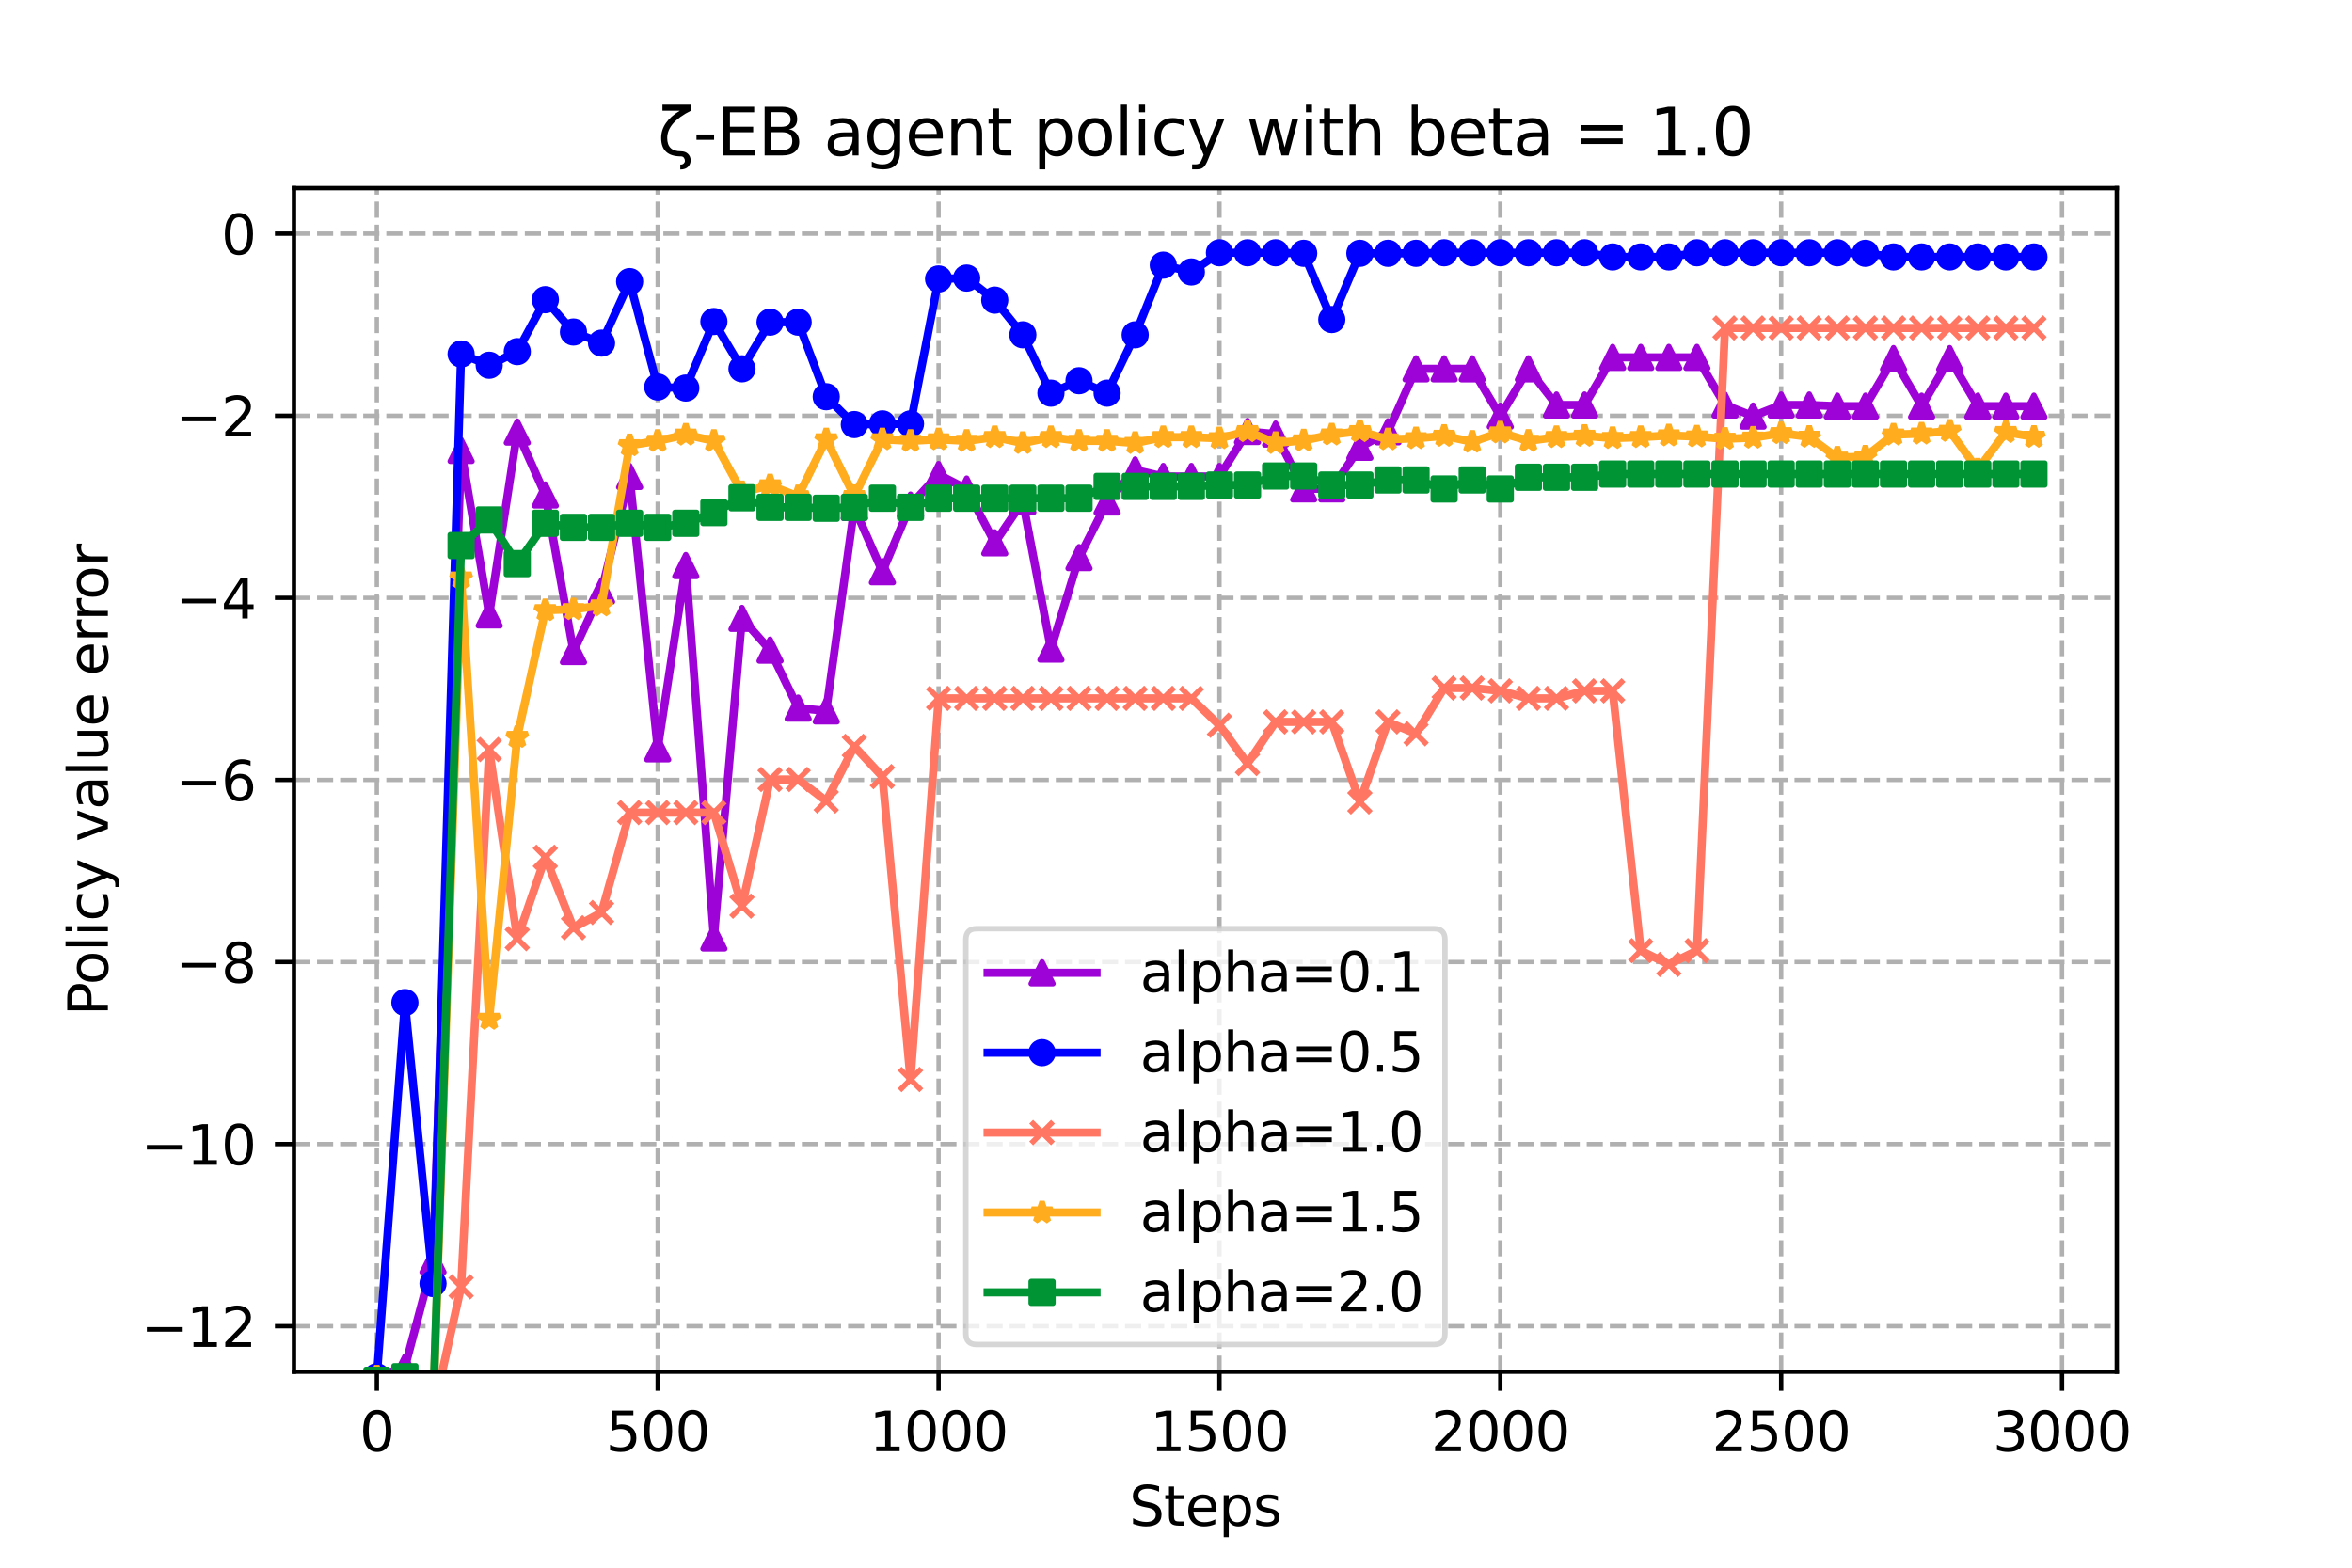 <?xml version="1.0" encoding="utf-8" standalone="no"?>
<!DOCTYPE svg PUBLIC "-//W3C//DTD SVG 1.1//EN"
  "http://www.w3.org/Graphics/SVG/1.1/DTD/svg11.dtd">
<svg xmlns:xlink="http://www.w3.org/1999/xlink" width="432pt" height="288pt" viewBox="0 0 432 288" xmlns="http://www.w3.org/2000/svg" version="1.1">
 <defs>
  <style type="text/css">*{stroke-linejoin: round; stroke-linecap: butt}</style>
 </defs>
 <g id="figure_1">
  <g id="patch_1">
   <path d="M 0 288 
L 432 288 
L 432 0 
L 0 0 
z
" style="fill: #ffffff"/>
  </g>
  <g id="axes_1">
   <g id="patch_2">
    <path d="M 54 252 
L 388.8 252 
L 388.8 34.56 
L 54 34.56 
z
" style="fill: #ffffff"/>
   </g>
   <g id="PolyCollection_1">
    <defs>
     <path id="m2a92353b00" d="M 69.218 -35.061 
L 69.218 -35.061 
L 74.377 -36.84 
L 79.536 -56.279 
L 84.694 -205.256 
L 89.853 -175.039 
L 95.012 -208.633 
L 100.17 -197.069 
L 105.329 -168.307 
L 110.488 -179.427 
L 115.647 -200.472 
L 120.805 -150.429 
L 125.964 -184.103 
L 131.123 -115.687 
L 136.281 -174.398 
L 141.44 -168.566 
L 146.599 -157.917 
L 151.757 -157.403 
L 156.916 -194.768 
L 162.075 -182.967 
L 167.234 -195.215 
L 172.392 -200.822 
L 177.551 -198.161 
L 182.71 -188.283 
L 187.868 -195.882 
L 193.027 -168.761 
L 198.186 -185.56 
L 203.345 -195.779 
L 208.503 -201.666 
L 213.662 -200.471 
L 218.821 -200.471 
L 223.979 -200.471 
L 229.138 -208.731 
L 234.297 -208.262 
L 239.455 -198.187 
L 244.614 -198.187 
L 249.773 -205.833 
L 254.932 -208.67 
L 260.09 -220.245 
L 265.249 -220.245 
L 270.408 -220.245 
L 275.566 -211.566 
L 280.725 -220.245 
L 285.884 -213.6 
L 291.043 -213.6 
L 296.201 -222.344 
L 301.36 -222.344 
L 306.519 -222.344 
L 311.677 -222.344 
L 316.836 -213.6 
L 321.995 -211.566 
L 327.153 -213.6 
L 332.312 -213.6 
L 337.471 -213.385 
L 342.63 -213.385 
L 347.788 -222.123 
L 352.947 -213.385 
L 358.106 -222.123 
L 363.264 -213.385 
L 368.423 -213.385 
L 373.582 -213.385 
L 373.582 -213.385 
L 373.582 -213.385 
L 368.423 -213.385 
L 363.264 -213.385 
L 358.106 -222.123 
L 352.947 -213.385 
L 347.788 -222.123 
L 342.63 -213.385 
L 337.471 -213.385 
L 332.312 -213.6 
L 327.153 -213.6 
L 321.995 -211.566 
L 316.836 -213.6 
L 311.677 -222.344 
L 306.519 -222.344 
L 301.36 -222.344 
L 296.201 -222.344 
L 291.043 -213.6 
L 285.884 -213.6 
L 280.725 -220.245 
L 275.566 -211.566 
L 270.408 -220.245 
L 265.249 -220.245 
L 260.09 -220.245 
L 254.932 -208.67 
L 249.773 -205.833 
L 244.614 -198.187 
L 239.455 -198.187 
L 234.297 -208.262 
L 229.138 -208.731 
L 223.979 -200.471 
L 218.821 -200.471 
L 213.662 -200.471 
L 208.503 -201.666 
L 203.345 -195.779 
L 198.186 -185.56 
L 193.027 -168.761 
L 187.868 -195.882 
L 182.71 -188.283 
L 177.551 -198.161 
L 172.392 -200.822 
L 167.234 -195.215 
L 162.075 -182.967 
L 156.916 -194.768 
L 151.757 -157.403 
L 146.599 -157.917 
L 141.44 -168.566 
L 136.281 -174.398 
L 131.123 -115.687 
L 125.964 -184.103 
L 120.805 -150.429 
L 115.647 -200.472 
L 110.488 -179.427 
L 105.329 -168.307 
L 100.17 -197.069 
L 95.012 -208.633 
L 89.853 -175.039 
L 84.694 -205.256 
L 79.536 -56.279 
L 74.377 -36.84 
L 69.218 -35.061 
z
" style="stroke: #9d02d7; stroke-opacity: 0.2"/>
    </defs>
    <g clip-path="url(#pb6a0321847)">
     <use xlink:href="#m2a92353b00" x="0" y="288" style="fill: #9d02d7; fill-opacity: 0.2; stroke: #9d02d7; stroke-opacity: 0.2"/>
    </g>
   </g>
   <g id="PolyCollection_2">
    <defs>
     <path id="mb323fd5942" d="M 69.218 -35.073 
L 69.218 -35.073 
L 74.377 -103.821 
L 79.536 -52.199 
L 84.694 -222.962 
L 89.853 -220.902 
L 95.012 -223.403 
L 100.17 -232.942 
L 105.329 -227.008 
L 110.488 -224.967 
L 115.647 -236.267 
L 120.805 -216.902 
L 125.964 -216.71 
L 131.123 -228.934 
L 136.281 -220.244 
L 141.44 -228.816 
L 146.599 -228.816 
L 151.757 -215.115 
L 156.916 -210.003 
L 162.075 -210.129 
L 167.234 -210.129 
L 172.392 -236.753 
L 177.551 -236.915 
L 182.71 -232.865 
L 187.868 -226.491 
L 193.027 -215.772 
L 198.186 -218.058 
L 203.345 -215.772 
L 208.503 -226.491 
L 213.662 -239.288 
L 218.821 -238.032 
L 223.979 -241.56 
L 229.138 -241.56 
L 234.297 -241.56 
L 239.455 -241.461 
L 244.614 -229.294 
L 249.773 -241.461 
L 254.932 -241.461 
L 260.09 -241.461 
L 265.249 -241.56 
L 270.408 -241.56 
L 275.566 -241.56 
L 280.725 -241.56 
L 285.884 -241.56 
L 291.043 -241.56 
L 296.201 -240.793 
L 301.36 -240.793 
L 306.519 -240.793 
L 311.677 -241.56 
L 316.836 -241.56 
L 321.995 -241.56 
L 327.153 -241.56 
L 332.312 -241.56 
L 337.471 -241.56 
L 342.63 -241.461 
L 347.788 -240.793 
L 352.947 -240.793 
L 358.106 -240.793 
L 363.264 -240.793 
L 368.423 -240.793 
L 373.582 -240.793 
L 373.582 -240.793 
L 373.582 -240.793 
L 368.423 -240.793 
L 363.264 -240.793 
L 358.106 -240.793 
L 352.947 -240.793 
L 347.788 -240.793 
L 342.63 -241.461 
L 337.471 -241.56 
L 332.312 -241.56 
L 327.153 -241.56 
L 321.995 -241.56 
L 316.836 -241.56 
L 311.677 -241.56 
L 306.519 -240.793 
L 301.36 -240.793 
L 296.201 -240.793 
L 291.043 -241.56 
L 285.884 -241.56 
L 280.725 -241.56 
L 275.566 -241.56 
L 270.408 -241.56 
L 265.249 -241.56 
L 260.09 -241.461 
L 254.932 -241.461 
L 249.773 -241.461 
L 244.614 -229.294 
L 239.455 -241.461 
L 234.297 -241.56 
L 229.138 -241.56 
L 223.979 -241.56 
L 218.821 -238.032 
L 213.662 -239.288 
L 208.503 -226.491 
L 203.345 -215.772 
L 198.186 -218.058 
L 193.027 -215.772 
L 187.868 -226.491 
L 182.71 -232.865 
L 177.551 -236.915 
L 172.392 -236.753 
L 167.234 -210.129 
L 162.075 -210.129 
L 156.916 -210.003 
L 151.757 -215.115 
L 146.599 -228.816 
L 141.44 -228.816 
L 136.281 -220.244 
L 131.123 -228.934 
L 125.964 -216.71 
L 120.805 -216.902 
L 115.647 -236.267 
L 110.488 -224.967 
L 105.329 -227.008 
L 100.17 -232.942 
L 95.012 -223.403 
L 89.853 -220.902 
L 84.694 -222.962 
L 79.536 -52.199 
L 74.377 -103.821 
L 69.218 -35.073 
z
" style="stroke: #0000ff; stroke-opacity: 0.2"/>
    </defs>
    <g clip-path="url(#pb6a0321847)">
     <use xlink:href="#mb323fd5942" x="0" y="288" style="fill: #0000ff; fill-opacity: 0.2; stroke: #0000ff; stroke-opacity: 0.2"/>
    </g>
   </g>
   <g id="PolyCollection_3">
    <defs>
     <path id="m2931cd4571" d="M 69.218 -33.871 
L 69.218 -33.871 
L 74.377 -32.556 
L 79.536 -28.422 
L 84.694 -51.593 
L 89.853 -150.296 
L 95.012 -115.555 
L 100.17 -130.517 
L 105.329 -117.562 
L 110.488 -120.365 
L 115.647 -138.717 
L 120.805 -138.715 
L 125.964 -138.717 
L 131.123 -138.718 
L 136.281 -121.527 
L 141.44 -144.8 
L 146.599 -144.8 
L 151.757 -140.857 
L 156.916 -150.879 
L 162.075 -145.335 
L 167.234 -89.686 
L 172.392 -159.7 
L 177.551 -159.7 
L 182.71 -159.7 
L 187.868 -159.7 
L 193.027 -159.7 
L 198.186 -159.7 
L 203.345 -159.7 
L 208.503 -159.703 
L 213.662 -159.701 
L 218.821 -159.702 
L 223.979 -154.761 
L 229.138 -147.742 
L 234.297 -155.379 
L 239.455 -155.379 
L 244.614 -155.379 
L 249.773 -140.68 
L 254.932 -155.379 
L 260.09 -153.199 
L 265.249 -161.602 
L 270.408 -161.602 
L 275.566 -161.079 
L 280.725 -159.704 
L 285.884 -159.704 
L 291.043 -161.079 
L 296.201 -161.079 
L 301.36 -113.35 
L 306.519 -110.815 
L 311.677 -113.35 
L 316.836 -227.749 
L 321.995 -227.749 
L 327.153 -227.749 
L 332.312 -227.749 
L 337.471 -227.749 
L 342.63 -227.749 
L 347.788 -227.749 
L 352.947 -227.749 
L 358.106 -227.749 
L 363.264 -227.749 
L 368.423 -227.749 
L 373.582 -227.749 
L 373.582 -227.749 
L 373.582 -227.749 
L 368.423 -227.749 
L 363.264 -227.749 
L 358.106 -227.749 
L 352.947 -227.749 
L 347.788 -227.749 
L 342.63 -227.749 
L 337.471 -227.749 
L 332.312 -227.749 
L 327.153 -227.749 
L 321.995 -227.749 
L 316.836 -227.749 
L 311.677 -113.35 
L 306.519 -110.815 
L 301.36 -113.35 
L 296.201 -161.079 
L 291.043 -161.079 
L 285.884 -159.704 
L 280.725 -159.704 
L 275.566 -161.079 
L 270.408 -161.602 
L 265.249 -161.602 
L 260.09 -153.199 
L 254.932 -155.379 
L 249.773 -140.68 
L 244.614 -155.379 
L 239.455 -155.379 
L 234.297 -155.379 
L 229.138 -147.742 
L 223.979 -154.761 
L 218.821 -159.702 
L 213.662 -159.701 
L 208.503 -159.703 
L 203.345 -159.7 
L 198.186 -159.7 
L 193.027 -159.7 
L 187.868 -159.7 
L 182.71 -159.7 
L 177.551 -159.7 
L 172.392 -159.7 
L 167.234 -89.686 
L 162.075 -145.335 
L 156.916 -150.879 
L 151.757 -140.857 
L 146.599 -144.8 
L 141.44 -144.8 
L 136.281 -121.527 
L 131.123 -138.718 
L 125.964 -138.717 
L 120.805 -138.715 
L 115.647 -138.717 
L 110.488 -120.365 
L 105.329 -117.562 
L 100.17 -130.517 
L 95.012 -115.555 
L 89.853 -150.296 
L 84.694 -51.593 
L 79.536 -28.422 
L 74.377 -32.556 
L 69.218 -33.871 
z
" style="stroke: #ff7763; stroke-opacity: 0.2"/>
    </defs>
    <g clip-path="url(#pb6a0321847)">
     <use xlink:href="#m2931cd4571" x="0" y="288" style="fill: #ff7763; fill-opacity: 0.2; stroke: #ff7763; stroke-opacity: 0.2"/>
    </g>
   </g>
   <g id="PolyCollection_4">
    <defs>
     <path id="m569017dabe" d="M 69.218 -35.091 
L 69.218 -35.091 
L 74.377 -33.445 
L 79.536 -28.408 
L 84.694 -181.883 
L 89.853 -100.824 
L 95.012 -152.609 
L 100.17 -175.903 
L 105.329 -176.077 
L 110.488 -176.773 
L 115.647 -206.193 
L 120.805 -207.005 
L 125.964 -208.145 
L 131.123 -207.005 
L 136.281 -197.572 
L 141.44 -198.82 
L 146.599 -196.828 
L 151.757 -207.279 
L 156.916 -196.85 
L 162.075 -207.279 
L 167.234 -207.005 
L 172.392 -207.279 
L 177.551 -207.005 
L 182.71 -207.688 
L 187.868 -206.609 
L 193.027 -207.688 
L 198.186 -207.005 
L 203.345 -207.005 
L 208.503 -206.609 
L 213.662 -207.688 
L 218.821 -207.688 
L 223.979 -207.479 
L 229.138 -208.785 
L 234.297 -206.609 
L 239.455 -207.081 
L 244.614 -208.166 
L 249.773 -208.785 
L 254.932 -207.279 
L 260.09 -207.479 
L 265.249 -207.927 
L 270.408 -206.843 
L 275.566 -208.545 
L 280.725 -207.015 
L 285.884 -207.689 
L 291.043 -207.927 
L 296.201 -207.515 
L 301.36 -207.689 
L 306.519 -208 
L 311.677 -207.799 
L 316.836 -207.388 
L 321.995 -207.589 
L 327.153 -208.417 
L 332.312 -207.737 
L 337.471 -203.916 
L 342.63 -204.113 
L 347.788 -208.159 
L 352.947 -208.344 
L 358.106 -208.84 
L 363.264 -201.725 
L 368.423 -208.622 
L 373.582 -207.737 
L 373.582 -207.737 
L 373.582 -207.737 
L 368.423 -208.622 
L 363.264 -201.725 
L 358.106 -208.84 
L 352.947 -208.344 
L 347.788 -208.159 
L 342.63 -204.113 
L 337.471 -203.916 
L 332.312 -207.737 
L 327.153 -208.417 
L 321.995 -207.589 
L 316.836 -207.388 
L 311.677 -207.799 
L 306.519 -208 
L 301.36 -207.689 
L 296.201 -207.515 
L 291.043 -207.927 
L 285.884 -207.689 
L 280.725 -207.015 
L 275.566 -208.545 
L 270.408 -206.843 
L 265.249 -207.927 
L 260.09 -207.479 
L 254.932 -207.279 
L 249.773 -208.785 
L 244.614 -208.166 
L 239.455 -207.081 
L 234.297 -206.609 
L 229.138 -208.785 
L 223.979 -207.479 
L 218.821 -207.688 
L 213.662 -207.688 
L 208.503 -206.609 
L 203.345 -207.005 
L 198.186 -207.005 
L 193.027 -207.688 
L 187.868 -206.609 
L 182.71 -207.688 
L 177.551 -207.005 
L 172.392 -207.279 
L 167.234 -207.005 
L 162.075 -207.279 
L 156.916 -196.85 
L 151.757 -207.279 
L 146.599 -196.828 
L 141.44 -198.82 
L 136.281 -197.572 
L 131.123 -207.005 
L 125.964 -208.145 
L 120.805 -207.005 
L 115.647 -206.193 
L 110.488 -176.773 
L 105.329 -176.077 
L 100.17 -175.903 
L 95.012 -152.609 
L 89.853 -100.824 
L 84.694 -181.883 
L 79.536 -28.408 
L 74.377 -33.445 
L 69.218 -35.091 
z
" style="stroke: #ffac1e; stroke-opacity: 0.2"/>
    </defs>
    <g clip-path="url(#pb6a0321847)">
     <use xlink:href="#m569017dabe" x="0" y="288" style="fill: #ffac1e; fill-opacity: 0.2; stroke: #ffac1e; stroke-opacity: 0.2"/>
    </g>
   </g>
   <g id="PolyCollection_5">
    <defs>
     <path id="m5f637e231a" d="M 69.218 -34.421 
L 69.218 -34.421 
L 74.377 -35.079 
L 79.536 -28.774 
L 84.694 -187.771 
L 89.853 -192.481 
L 95.012 -184.459 
L 100.17 -191.871 
L 105.329 -191.119 
L 110.488 -191.119 
L 115.647 -191.871 
L 120.805 -191.119 
L 125.964 -191.871 
L 131.123 -193.838 
L 136.281 -196.555 
L 141.44 -194.797 
L 146.599 -194.797 
L 151.757 -194.63 
L 156.916 -194.797 
L 162.075 -196.47 
L 167.234 -194.797 
L 172.392 -196.47 
L 177.551 -196.47 
L 182.71 -196.47 
L 187.868 -196.47 
L 193.027 -196.47 
L 198.186 -196.47 
L 203.345 -198.638 
L 208.503 -198.638 
L 213.662 -198.638 
L 218.821 -198.638 
L 223.979 -198.889 
L 229.138 -198.889 
L 234.297 -200.548 
L 239.455 -200.548 
L 244.614 -198.889 
L 249.773 -198.889 
L 254.932 -199.822 
L 260.09 -199.822 
L 265.249 -198.172 
L 270.408 -199.822 
L 275.566 -198.172 
L 280.725 -200.316 
L 285.884 -200.316 
L 291.043 -200.316 
L 296.201 -200.912 
L 301.36 -200.912 
L 306.519 -200.912 
L 311.677 -200.912 
L 316.836 -200.912 
L 321.995 -200.912 
L 327.153 -200.912 
L 332.312 -200.912 
L 337.471 -200.912 
L 342.63 -200.912 
L 347.788 -200.912 
L 352.947 -200.912 
L 358.106 -200.912 
L 363.264 -200.912 
L 368.423 -200.912 
L 373.582 -200.912 
L 373.582 -200.912 
L 373.582 -200.912 
L 368.423 -200.912 
L 363.264 -200.912 
L 358.106 -200.912 
L 352.947 -200.912 
L 347.788 -200.912 
L 342.63 -200.912 
L 337.471 -200.912 
L 332.312 -200.912 
L 327.153 -200.912 
L 321.995 -200.912 
L 316.836 -200.912 
L 311.677 -200.912 
L 306.519 -200.912 
L 301.36 -200.912 
L 296.201 -200.912 
L 291.043 -200.316 
L 285.884 -200.316 
L 280.725 -200.316 
L 275.566 -198.172 
L 270.408 -199.822 
L 265.249 -198.172 
L 260.09 -199.822 
L 254.932 -199.822 
L 249.773 -198.889 
L 244.614 -198.889 
L 239.455 -200.548 
L 234.297 -200.548 
L 229.138 -198.889 
L 223.979 -198.889 
L 218.821 -198.638 
L 213.662 -198.638 
L 208.503 -198.638 
L 203.345 -198.638 
L 198.186 -196.47 
L 193.027 -196.47 
L 187.868 -196.47 
L 182.71 -196.47 
L 177.551 -196.47 
L 172.392 -196.47 
L 167.234 -194.797 
L 162.075 -196.47 
L 156.916 -194.797 
L 151.757 -194.63 
L 146.599 -194.797 
L 141.44 -194.797 
L 136.281 -196.555 
L 131.123 -193.838 
L 125.964 -191.871 
L 120.805 -191.119 
L 115.647 -191.871 
L 110.488 -191.119 
L 105.329 -191.119 
L 100.17 -191.871 
L 95.012 -184.459 
L 89.853 -192.481 
L 84.694 -187.771 
L 79.536 -28.774 
L 74.377 -35.079 
L 69.218 -34.421 
z
" style="stroke: #009435; stroke-opacity: 0.2"/>
    </defs>
    <g clip-path="url(#pb6a0321847)">
     <use xlink:href="#m5f637e231a" x="0" y="288" style="fill: #009435; fill-opacity: 0.2; stroke: #009435; stroke-opacity: 0.2"/>
    </g>
   </g>
   <g id="matplotlib.axis_1">
    <g id="xtick_1">
     <g id="line2d_1">
      <path d="M 69.218 252 
L 69.218 34.56 
" clip-path="url(#pb6a0321847)" style="fill: none; stroke-dasharray: 2.96,1.28; stroke-dashoffset: 0; stroke: #b0b0b0; stroke-width: 0.8"/>
     </g>
     <g id="line2d_2">
      <defs>
       <path id="m48d3a06911" d="M 0 0 
L 0 3.5 
" style="stroke: #000000; stroke-width: 0.8"/>
      </defs>
      <g>
       <use xlink:href="#m48d3a06911" x="69.218" y="252" style="stroke: #000000; stroke-width: 0.8"/>
      </g>
     </g>
     <g id="text_1">
      <!-- 0 -->
      <g transform="translate(66.037 266.598)scale(0.1 -0.1)">
       <defs>
        <path id="DejaVuSans-30" d="M 2034 4250 
Q 1547 4250 1301 3770 
Q 1056 3291 1056 2328 
Q 1056 1369 1301 889 
Q 1547 409 2034 409 
Q 2525 409 2770 889 
Q 3016 1369 3016 2328 
Q 3016 3291 2770 3770 
Q 2525 4250 2034 4250 
z
M 2034 4750 
Q 2819 4750 3233 4129 
Q 3647 3509 3647 2328 
Q 3647 1150 3233 529 
Q 2819 -91 2034 -91 
Q 1250 -91 836 529 
Q 422 1150 422 2328 
Q 422 3509 836 4129 
Q 1250 4750 2034 4750 
z
" transform="scale(0.016)"/>
       </defs>
       <use xlink:href="#DejaVuSans-30"/>
      </g>
     </g>
    </g>
    <g id="xtick_2">
     <g id="line2d_3">
      <path d="M 120.805 252 
L 120.805 34.56 
" clip-path="url(#pb6a0321847)" style="fill: none; stroke-dasharray: 2.96,1.28; stroke-dashoffset: 0; stroke: #b0b0b0; stroke-width: 0.8"/>
     </g>
     <g id="line2d_4">
      <g>
       <use xlink:href="#m48d3a06911" x="120.805" y="252" style="stroke: #000000; stroke-width: 0.8"/>
      </g>
     </g>
     <g id="text_2">
      <!-- 500 -->
      <g transform="translate(111.261 266.598)scale(0.1 -0.1)">
       <defs>
        <path id="DejaVuSans-35" d="M 691 4666 
L 3169 4666 
L 3169 4134 
L 1269 4134 
L 1269 2991 
Q 1406 3038 1543 3061 
Q 1681 3084 1819 3084 
Q 2600 3084 3056 2656 
Q 3513 2228 3513 1497 
Q 3513 744 3044 326 
Q 2575 -91 1722 -91 
Q 1428 -91 1123 -41 
Q 819 9 494 109 
L 494 744 
Q 775 591 1075 516 
Q 1375 441 1709 441 
Q 2250 441 2565 725 
Q 2881 1009 2881 1497 
Q 2881 1984 2565 2268 
Q 2250 2553 1709 2553 
Q 1456 2553 1204 2497 
Q 953 2441 691 2322 
L 691 4666 
z
" transform="scale(0.016)"/>
       </defs>
       <use xlink:href="#DejaVuSans-35"/>
       <use xlink:href="#DejaVuSans-30" x="63.623"/>
       <use xlink:href="#DejaVuSans-30" x="127.246"/>
      </g>
     </g>
    </g>
    <g id="xtick_3">
     <g id="line2d_5">
      <path d="M 172.392 252 
L 172.392 34.56 
" clip-path="url(#pb6a0321847)" style="fill: none; stroke-dasharray: 2.96,1.28; stroke-dashoffset: 0; stroke: #b0b0b0; stroke-width: 0.8"/>
     </g>
     <g id="line2d_6">
      <g>
       <use xlink:href="#m48d3a06911" x="172.392" y="252" style="stroke: #000000; stroke-width: 0.8"/>
      </g>
     </g>
     <g id="text_3">
      <!-- 1000 -->
      <g transform="translate(159.667 266.598)scale(0.1 -0.1)">
       <defs>
        <path id="DejaVuSans-31" d="M 794 531 
L 1825 531 
L 1825 4091 
L 703 3866 
L 703 4441 
L 1819 4666 
L 2450 4666 
L 2450 531 
L 3481 531 
L 3481 0 
L 794 0 
L 794 531 
z
" transform="scale(0.016)"/>
       </defs>
       <use xlink:href="#DejaVuSans-31"/>
       <use xlink:href="#DejaVuSans-30" x="63.623"/>
       <use xlink:href="#DejaVuSans-30" x="127.246"/>
       <use xlink:href="#DejaVuSans-30" x="190.869"/>
      </g>
     </g>
    </g>
    <g id="xtick_4">
     <g id="line2d_7">
      <path d="M 223.979 252 
L 223.979 34.56 
" clip-path="url(#pb6a0321847)" style="fill: none; stroke-dasharray: 2.96,1.28; stroke-dashoffset: 0; stroke: #b0b0b0; stroke-width: 0.8"/>
     </g>
     <g id="line2d_8">
      <g>
       <use xlink:href="#m48d3a06911" x="223.979" y="252" style="stroke: #000000; stroke-width: 0.8"/>
      </g>
     </g>
     <g id="text_4">
      <!-- 1500 -->
      <g transform="translate(211.254 266.598)scale(0.1 -0.1)">
       <use xlink:href="#DejaVuSans-31"/>
       <use xlink:href="#DejaVuSans-35" x="63.623"/>
       <use xlink:href="#DejaVuSans-30" x="127.246"/>
       <use xlink:href="#DejaVuSans-30" x="190.869"/>
      </g>
     </g>
    </g>
    <g id="xtick_5">
     <g id="line2d_9">
      <path d="M 275.566 252 
L 275.566 34.56 
" clip-path="url(#pb6a0321847)" style="fill: none; stroke-dasharray: 2.96,1.28; stroke-dashoffset: 0; stroke: #b0b0b0; stroke-width: 0.8"/>
     </g>
     <g id="line2d_10">
      <g>
       <use xlink:href="#m48d3a06911" x="275.566" y="252" style="stroke: #000000; stroke-width: 0.8"/>
      </g>
     </g>
     <g id="text_5">
      <!-- 2000 -->
      <g transform="translate(262.841 266.598)scale(0.1 -0.1)">
       <defs>
        <path id="DejaVuSans-32" d="M 1228 531 
L 3431 531 
L 3431 0 
L 469 0 
L 469 531 
Q 828 903 1448 1529 
Q 2069 2156 2228 2338 
Q 2531 2678 2651 2914 
Q 2772 3150 2772 3378 
Q 2772 3750 2511 3984 
Q 2250 4219 1831 4219 
Q 1534 4219 1204 4116 
Q 875 4013 500 3803 
L 500 4441 
Q 881 4594 1212 4672 
Q 1544 4750 1819 4750 
Q 2544 4750 2975 4387 
Q 3406 4025 3406 3419 
Q 3406 3131 3298 2873 
Q 3191 2616 2906 2266 
Q 2828 2175 2409 1742 
Q 1991 1309 1228 531 
z
" transform="scale(0.016)"/>
       </defs>
       <use xlink:href="#DejaVuSans-32"/>
       <use xlink:href="#DejaVuSans-30" x="63.623"/>
       <use xlink:href="#DejaVuSans-30" x="127.246"/>
       <use xlink:href="#DejaVuSans-30" x="190.869"/>
      </g>
     </g>
    </g>
    <g id="xtick_6">
     <g id="line2d_11">
      <path d="M 327.153 252 
L 327.153 34.56 
" clip-path="url(#pb6a0321847)" style="fill: none; stroke-dasharray: 2.96,1.28; stroke-dashoffset: 0; stroke: #b0b0b0; stroke-width: 0.8"/>
     </g>
     <g id="line2d_12">
      <g>
       <use xlink:href="#m48d3a06911" x="327.153" y="252" style="stroke: #000000; stroke-width: 0.8"/>
      </g>
     </g>
     <g id="text_6">
      <!-- 2500 -->
      <g transform="translate(314.428 266.598)scale(0.1 -0.1)">
       <use xlink:href="#DejaVuSans-32"/>
       <use xlink:href="#DejaVuSans-35" x="63.623"/>
       <use xlink:href="#DejaVuSans-30" x="127.246"/>
       <use xlink:href="#DejaVuSans-30" x="190.869"/>
      </g>
     </g>
    </g>
    <g id="xtick_7">
     <g id="line2d_13">
      <path d="M 378.741 252 
L 378.741 34.56 
" clip-path="url(#pb6a0321847)" style="fill: none; stroke-dasharray: 2.96,1.28; stroke-dashoffset: 0; stroke: #b0b0b0; stroke-width: 0.8"/>
     </g>
     <g id="line2d_14">
      <g>
       <use xlink:href="#m48d3a06911" x="378.741" y="252" style="stroke: #000000; stroke-width: 0.8"/>
      </g>
     </g>
     <g id="text_7">
      <!-- 3000 -->
      <g transform="translate(366.016 266.598)scale(0.1 -0.1)">
       <defs>
        <path id="DejaVuSans-33" d="M 2597 2516 
Q 3050 2419 3304 2112 
Q 3559 1806 3559 1356 
Q 3559 666 3084 287 
Q 2609 -91 1734 -91 
Q 1441 -91 1130 -33 
Q 819 25 488 141 
L 488 750 
Q 750 597 1062 519 
Q 1375 441 1716 441 
Q 2309 441 2620 675 
Q 2931 909 2931 1356 
Q 2931 1769 2642 2001 
Q 2353 2234 1838 2234 
L 1294 2234 
L 1294 2753 
L 1863 2753 
Q 2328 2753 2575 2939 
Q 2822 3125 2822 3475 
Q 2822 3834 2567 4026 
Q 2313 4219 1838 4219 
Q 1578 4219 1281 4162 
Q 984 4106 628 3988 
L 628 4550 
Q 988 4650 1302 4700 
Q 1616 4750 1894 4750 
Q 2613 4750 3031 4423 
Q 3450 4097 3450 3541 
Q 3450 3153 3228 2886 
Q 3006 2619 2597 2516 
z
" transform="scale(0.016)"/>
       </defs>
       <use xlink:href="#DejaVuSans-33"/>
       <use xlink:href="#DejaVuSans-30" x="63.623"/>
       <use xlink:href="#DejaVuSans-30" x="127.246"/>
       <use xlink:href="#DejaVuSans-30" x="190.869"/>
      </g>
     </g>
    </g>
    <g id="text_8">
     <!-- Steps -->
     <g transform="translate(207.41 280.277)scale(0.1 -0.1)">
      <defs>
       <path id="DejaVuSans-53" d="M 3425 4513 
L 3425 3897 
Q 3066 4069 2747 4153 
Q 2428 4238 2131 4238 
Q 1616 4238 1336 4038 
Q 1056 3838 1056 3469 
Q 1056 3159 1242 3001 
Q 1428 2844 1947 2747 
L 2328 2669 
Q 3034 2534 3370 2195 
Q 3706 1856 3706 1288 
Q 3706 609 3251 259 
Q 2797 -91 1919 -91 
Q 1588 -91 1214 -16 
Q 841 59 441 206 
L 441 856 
Q 825 641 1194 531 
Q 1563 422 1919 422 
Q 2459 422 2753 634 
Q 3047 847 3047 1241 
Q 3047 1584 2836 1778 
Q 2625 1972 2144 2069 
L 1759 2144 
Q 1053 2284 737 2584 
Q 422 2884 422 3419 
Q 422 4038 858 4394 
Q 1294 4750 2059 4750 
Q 2388 4750 2728 4690 
Q 3069 4631 3425 4513 
z
" transform="scale(0.016)"/>
       <path id="DejaVuSans-74" d="M 1172 4494 
L 1172 3500 
L 2356 3500 
L 2356 3053 
L 1172 3053 
L 1172 1153 
Q 1172 725 1289 603 
Q 1406 481 1766 481 
L 2356 481 
L 2356 0 
L 1766 0 
Q 1100 0 847 248 
Q 594 497 594 1153 
L 594 3053 
L 172 3053 
L 172 3500 
L 594 3500 
L 594 4494 
L 1172 4494 
z
" transform="scale(0.016)"/>
       <path id="DejaVuSans-65" d="M 3597 1894 
L 3597 1613 
L 953 1613 
Q 991 1019 1311 708 
Q 1631 397 2203 397 
Q 2534 397 2845 478 
Q 3156 559 3463 722 
L 3463 178 
Q 3153 47 2828 -22 
Q 2503 -91 2169 -91 
Q 1331 -91 842 396 
Q 353 884 353 1716 
Q 353 2575 817 3079 
Q 1281 3584 2069 3584 
Q 2775 3584 3186 3129 
Q 3597 2675 3597 1894 
z
M 3022 2063 
Q 3016 2534 2758 2815 
Q 2500 3097 2075 3097 
Q 1594 3097 1305 2825 
Q 1016 2553 972 2059 
L 3022 2063 
z
" transform="scale(0.016)"/>
       <path id="DejaVuSans-70" d="M 1159 525 
L 1159 -1331 
L 581 -1331 
L 581 3500 
L 1159 3500 
L 1159 2969 
Q 1341 3281 1617 3432 
Q 1894 3584 2278 3584 
Q 2916 3584 3314 3078 
Q 3713 2572 3713 1747 
Q 3713 922 3314 415 
Q 2916 -91 2278 -91 
Q 1894 -91 1617 61 
Q 1341 213 1159 525 
z
M 3116 1747 
Q 3116 2381 2855 2742 
Q 2594 3103 2138 3103 
Q 1681 3103 1420 2742 
Q 1159 2381 1159 1747 
Q 1159 1113 1420 752 
Q 1681 391 2138 391 
Q 2594 391 2855 752 
Q 3116 1113 3116 1747 
z
" transform="scale(0.016)"/>
       <path id="DejaVuSans-73" d="M 2834 3397 
L 2834 2853 
Q 2591 2978 2328 3040 
Q 2066 3103 1784 3103 
Q 1356 3103 1142 2972 
Q 928 2841 928 2578 
Q 928 2378 1081 2264 
Q 1234 2150 1697 2047 
L 1894 2003 
Q 2506 1872 2764 1633 
Q 3022 1394 3022 966 
Q 3022 478 2636 193 
Q 2250 -91 1575 -91 
Q 1294 -91 989 -36 
Q 684 19 347 128 
L 347 722 
Q 666 556 975 473 
Q 1284 391 1588 391 
Q 1994 391 2212 530 
Q 2431 669 2431 922 
Q 2431 1156 2273 1281 
Q 2116 1406 1581 1522 
L 1381 1569 
Q 847 1681 609 1914 
Q 372 2147 372 2553 
Q 372 3047 722 3315 
Q 1072 3584 1716 3584 
Q 2034 3584 2315 3537 
Q 2597 3491 2834 3397 
z
" transform="scale(0.016)"/>
      </defs>
      <use xlink:href="#DejaVuSans-53"/>
      <use xlink:href="#DejaVuSans-74" x="63.477"/>
      <use xlink:href="#DejaVuSans-65" x="102.686"/>
      <use xlink:href="#DejaVuSans-70" x="164.209"/>
      <use xlink:href="#DejaVuSans-73" x="227.686"/>
     </g>
    </g>
   </g>
   <g id="matplotlib.axis_2">
    <g id="ytick_1">
     <g id="line2d_15">
      <path d="M 54 243.637 
L 388.8 243.637 
" clip-path="url(#pb6a0321847)" style="fill: none; stroke-dasharray: 2.96,1.28; stroke-dashoffset: 0; stroke: #b0b0b0; stroke-width: 0.8"/>
     </g>
     <g id="line2d_16">
      <defs>
       <path id="m34cbb8c582" d="M 0 0 
L -3.5 0 
" style="stroke: #000000; stroke-width: 0.8"/>
      </defs>
      <g>
       <use xlink:href="#m34cbb8c582" x="54" y="243.637" style="stroke: #000000; stroke-width: 0.8"/>
      </g>
     </g>
     <g id="text_9">
      <!-- −12 -->
      <g transform="translate(25.895 247.436)scale(0.1 -0.1)">
       <defs>
        <path id="DejaVuSans-2212" d="M 678 2272 
L 4684 2272 
L 4684 1741 
L 678 1741 
L 678 2272 
z
" transform="scale(0.016)"/>
       </defs>
       <use xlink:href="#DejaVuSans-2212"/>
       <use xlink:href="#DejaVuSans-31" x="83.789"/>
       <use xlink:href="#DejaVuSans-32" x="147.412"/>
      </g>
     </g>
    </g>
    <g id="ytick_2">
     <g id="line2d_17">
      <path d="M 54 210.185 
L 388.8 210.185 
" clip-path="url(#pb6a0321847)" style="fill: none; stroke-dasharray: 2.96,1.28; stroke-dashoffset: 0; stroke: #b0b0b0; stroke-width: 0.8"/>
     </g>
     <g id="line2d_18">
      <g>
       <use xlink:href="#m34cbb8c582" x="54" y="210.185" style="stroke: #000000; stroke-width: 0.8"/>
      </g>
     </g>
     <g id="text_10">
      <!-- −10 -->
      <g transform="translate(25.895 213.984)scale(0.1 -0.1)">
       <use xlink:href="#DejaVuSans-2212"/>
       <use xlink:href="#DejaVuSans-31" x="83.789"/>
       <use xlink:href="#DejaVuSans-30" x="147.412"/>
      </g>
     </g>
    </g>
    <g id="ytick_3">
     <g id="line2d_19">
      <path d="M 54 176.732 
L 388.8 176.732 
" clip-path="url(#pb6a0321847)" style="fill: none; stroke-dasharray: 2.96,1.28; stroke-dashoffset: 0; stroke: #b0b0b0; stroke-width: 0.8"/>
     </g>
     <g id="line2d_20">
      <g>
       <use xlink:href="#m34cbb8c582" x="54" y="176.732" style="stroke: #000000; stroke-width: 0.8"/>
      </g>
     </g>
     <g id="text_11">
      <!-- −8 -->
      <g transform="translate(32.258 180.532)scale(0.1 -0.1)">
       <defs>
        <path id="DejaVuSans-38" d="M 2034 2216 
Q 1584 2216 1326 1975 
Q 1069 1734 1069 1313 
Q 1069 891 1326 650 
Q 1584 409 2034 409 
Q 2484 409 2743 651 
Q 3003 894 3003 1313 
Q 3003 1734 2745 1975 
Q 2488 2216 2034 2216 
z
M 1403 2484 
Q 997 2584 770 2862 
Q 544 3141 544 3541 
Q 544 4100 942 4425 
Q 1341 4750 2034 4750 
Q 2731 4750 3128 4425 
Q 3525 4100 3525 3541 
Q 3525 3141 3298 2862 
Q 3072 2584 2669 2484 
Q 3125 2378 3379 2068 
Q 3634 1759 3634 1313 
Q 3634 634 3220 271 
Q 2806 -91 2034 -91 
Q 1263 -91 848 271 
Q 434 634 434 1313 
Q 434 1759 690 2068 
Q 947 2378 1403 2484 
z
M 1172 3481 
Q 1172 3119 1398 2916 
Q 1625 2713 2034 2713 
Q 2441 2713 2670 2916 
Q 2900 3119 2900 3481 
Q 2900 3844 2670 4047 
Q 2441 4250 2034 4250 
Q 1625 4250 1398 4047 
Q 1172 3844 1172 3481 
z
" transform="scale(0.016)"/>
       </defs>
       <use xlink:href="#DejaVuSans-2212"/>
       <use xlink:href="#DejaVuSans-38" x="83.789"/>
      </g>
     </g>
    </g>
    <g id="ytick_4">
     <g id="line2d_21">
      <path d="M 54 143.28 
L 388.8 143.28 
" clip-path="url(#pb6a0321847)" style="fill: none; stroke-dasharray: 2.96,1.28; stroke-dashoffset: 0; stroke: #b0b0b0; stroke-width: 0.8"/>
     </g>
     <g id="line2d_22">
      <g>
       <use xlink:href="#m34cbb8c582" x="54" y="143.28" style="stroke: #000000; stroke-width: 0.8"/>
      </g>
     </g>
     <g id="text_12">
      <!-- −6 -->
      <g transform="translate(32.258 147.079)scale(0.1 -0.1)">
       <defs>
        <path id="DejaVuSans-36" d="M 2113 2584 
Q 1688 2584 1439 2293 
Q 1191 2003 1191 1497 
Q 1191 994 1439 701 
Q 1688 409 2113 409 
Q 2538 409 2786 701 
Q 3034 994 3034 1497 
Q 3034 2003 2786 2293 
Q 2538 2584 2113 2584 
z
M 3366 4563 
L 3366 3988 
Q 3128 4100 2886 4159 
Q 2644 4219 2406 4219 
Q 1781 4219 1451 3797 
Q 1122 3375 1075 2522 
Q 1259 2794 1537 2939 
Q 1816 3084 2150 3084 
Q 2853 3084 3261 2657 
Q 3669 2231 3669 1497 
Q 3669 778 3244 343 
Q 2819 -91 2113 -91 
Q 1303 -91 875 529 
Q 447 1150 447 2328 
Q 447 3434 972 4092 
Q 1497 4750 2381 4750 
Q 2619 4750 2861 4703 
Q 3103 4656 3366 4563 
z
" transform="scale(0.016)"/>
       </defs>
       <use xlink:href="#DejaVuSans-2212"/>
       <use xlink:href="#DejaVuSans-36" x="83.789"/>
      </g>
     </g>
    </g>
    <g id="ytick_5">
     <g id="line2d_23">
      <path d="M 54 109.828 
L 388.8 109.828 
" clip-path="url(#pb6a0321847)" style="fill: none; stroke-dasharray: 2.96,1.28; stroke-dashoffset: 0; stroke: #b0b0b0; stroke-width: 0.8"/>
     </g>
     <g id="line2d_24">
      <g>
       <use xlink:href="#m34cbb8c582" x="54" y="109.828" style="stroke: #000000; stroke-width: 0.8"/>
      </g>
     </g>
     <g id="text_13">
      <!-- −4 -->
      <g transform="translate(32.258 113.627)scale(0.1 -0.1)">
       <defs>
        <path id="DejaVuSans-34" d="M 2419 4116 
L 825 1625 
L 2419 1625 
L 2419 4116 
z
M 2253 4666 
L 3047 4666 
L 3047 1625 
L 3713 1625 
L 3713 1100 
L 3047 1100 
L 3047 0 
L 2419 0 
L 2419 1100 
L 313 1100 
L 313 1709 
L 2253 4666 
z
" transform="scale(0.016)"/>
       </defs>
       <use xlink:href="#DejaVuSans-2212"/>
       <use xlink:href="#DejaVuSans-34" x="83.789"/>
      </g>
     </g>
    </g>
    <g id="ytick_6">
     <g id="line2d_25">
      <path d="M 54 76.375 
L 388.8 76.375 
" clip-path="url(#pb6a0321847)" style="fill: none; stroke-dasharray: 2.96,1.28; stroke-dashoffset: 0; stroke: #b0b0b0; stroke-width: 0.8"/>
     </g>
     <g id="line2d_26">
      <g>
       <use xlink:href="#m34cbb8c582" x="54" y="76.375" style="stroke: #000000; stroke-width: 0.8"/>
      </g>
     </g>
     <g id="text_14">
      <!-- −2 -->
      <g transform="translate(32.258 80.175)scale(0.1 -0.1)">
       <use xlink:href="#DejaVuSans-2212"/>
       <use xlink:href="#DejaVuSans-32" x="83.789"/>
      </g>
     </g>
    </g>
    <g id="ytick_7">
     <g id="line2d_27">
      <path d="M 54 42.923 
L 388.8 42.923 
" clip-path="url(#pb6a0321847)" style="fill: none; stroke-dasharray: 2.96,1.28; stroke-dashoffset: 0; stroke: #b0b0b0; stroke-width: 0.8"/>
     </g>
     <g id="line2d_28">
      <g>
       <use xlink:href="#m34cbb8c582" x="54" y="42.923" style="stroke: #000000; stroke-width: 0.8"/>
      </g>
     </g>
     <g id="text_15">
      <!-- 0 -->
      <g transform="translate(40.638 46.722)scale(0.1 -0.1)">
       <use xlink:href="#DejaVuSans-30"/>
      </g>
     </g>
    </g>
    <g id="text_16">
     <!-- Policy value error -->
     <g transform="translate(19.816 186.598)rotate(-90)scale(0.1 -0.1)">
      <defs>
       <path id="DejaVuSans-50" d="M 1259 4147 
L 1259 2394 
L 2053 2394 
Q 2494 2394 2734 2622 
Q 2975 2850 2975 3272 
Q 2975 3691 2734 3919 
Q 2494 4147 2053 4147 
L 1259 4147 
z
M 628 4666 
L 2053 4666 
Q 2838 4666 3239 4311 
Q 3641 3956 3641 3272 
Q 3641 2581 3239 2228 
Q 2838 1875 2053 1875 
L 1259 1875 
L 1259 0 
L 628 0 
L 628 4666 
z
" transform="scale(0.016)"/>
       <path id="DejaVuSans-6f" d="M 1959 3097 
Q 1497 3097 1228 2736 
Q 959 2375 959 1747 
Q 959 1119 1226 758 
Q 1494 397 1959 397 
Q 2419 397 2687 759 
Q 2956 1122 2956 1747 
Q 2956 2369 2687 2733 
Q 2419 3097 1959 3097 
z
M 1959 3584 
Q 2709 3584 3137 3096 
Q 3566 2609 3566 1747 
Q 3566 888 3137 398 
Q 2709 -91 1959 -91 
Q 1206 -91 779 398 
Q 353 888 353 1747 
Q 353 2609 779 3096 
Q 1206 3584 1959 3584 
z
" transform="scale(0.016)"/>
       <path id="DejaVuSans-6c" d="M 603 4863 
L 1178 4863 
L 1178 0 
L 603 0 
L 603 4863 
z
" transform="scale(0.016)"/>
       <path id="DejaVuSans-69" d="M 603 3500 
L 1178 3500 
L 1178 0 
L 603 0 
L 603 3500 
z
M 603 4863 
L 1178 4863 
L 1178 4134 
L 603 4134 
L 603 4863 
z
" transform="scale(0.016)"/>
       <path id="DejaVuSans-63" d="M 3122 3366 
L 3122 2828 
Q 2878 2963 2633 3030 
Q 2388 3097 2138 3097 
Q 1578 3097 1268 2742 
Q 959 2388 959 1747 
Q 959 1106 1268 751 
Q 1578 397 2138 397 
Q 2388 397 2633 464 
Q 2878 531 3122 666 
L 3122 134 
Q 2881 22 2623 -34 
Q 2366 -91 2075 -91 
Q 1284 -91 818 406 
Q 353 903 353 1747 
Q 353 2603 823 3093 
Q 1294 3584 2113 3584 
Q 2378 3584 2631 3529 
Q 2884 3475 3122 3366 
z
" transform="scale(0.016)"/>
       <path id="DejaVuSans-79" d="M 2059 -325 
Q 1816 -950 1584 -1140 
Q 1353 -1331 966 -1331 
L 506 -1331 
L 506 -850 
L 844 -850 
Q 1081 -850 1212 -737 
Q 1344 -625 1503 -206 
L 1606 56 
L 191 3500 
L 800 3500 
L 1894 763 
L 2988 3500 
L 3597 3500 
L 2059 -325 
z
" transform="scale(0.016)"/>
       <path id="DejaVuSans-20" transform="scale(0.016)"/>
       <path id="DejaVuSans-76" d="M 191 3500 
L 800 3500 
L 1894 563 
L 2988 3500 
L 3597 3500 
L 2284 0 
L 1503 0 
L 191 3500 
z
" transform="scale(0.016)"/>
       <path id="DejaVuSans-61" d="M 2194 1759 
Q 1497 1759 1228 1600 
Q 959 1441 959 1056 
Q 959 750 1161 570 
Q 1363 391 1709 391 
Q 2188 391 2477 730 
Q 2766 1069 2766 1631 
L 2766 1759 
L 2194 1759 
z
M 3341 1997 
L 3341 0 
L 2766 0 
L 2766 531 
Q 2569 213 2275 61 
Q 1981 -91 1556 -91 
Q 1019 -91 701 211 
Q 384 513 384 1019 
Q 384 1609 779 1909 
Q 1175 2209 1959 2209 
L 2766 2209 
L 2766 2266 
Q 2766 2663 2505 2880 
Q 2244 3097 1772 3097 
Q 1472 3097 1187 3025 
Q 903 2953 641 2809 
L 641 3341 
Q 956 3463 1253 3523 
Q 1550 3584 1831 3584 
Q 2591 3584 2966 3190 
Q 3341 2797 3341 1997 
z
" transform="scale(0.016)"/>
       <path id="DejaVuSans-75" d="M 544 1381 
L 544 3500 
L 1119 3500 
L 1119 1403 
Q 1119 906 1312 657 
Q 1506 409 1894 409 
Q 2359 409 2629 706 
Q 2900 1003 2900 1516 
L 2900 3500 
L 3475 3500 
L 3475 0 
L 2900 0 
L 2900 538 
Q 2691 219 2414 64 
Q 2138 -91 1772 -91 
Q 1169 -91 856 284 
Q 544 659 544 1381 
z
M 1991 3584 
L 1991 3584 
z
" transform="scale(0.016)"/>
       <path id="DejaVuSans-72" d="M 2631 2963 
Q 2534 3019 2420 3045 
Q 2306 3072 2169 3072 
Q 1681 3072 1420 2755 
Q 1159 2438 1159 1844 
L 1159 0 
L 581 0 
L 581 3500 
L 1159 3500 
L 1159 2956 
Q 1341 3275 1631 3429 
Q 1922 3584 2338 3584 
Q 2397 3584 2469 3576 
Q 2541 3569 2628 3553 
L 2631 2963 
z
" transform="scale(0.016)"/>
      </defs>
      <use xlink:href="#DejaVuSans-50"/>
      <use xlink:href="#DejaVuSans-6f" x="56.678"/>
      <use xlink:href="#DejaVuSans-6c" x="117.859"/>
      <use xlink:href="#DejaVuSans-69" x="145.643"/>
      <use xlink:href="#DejaVuSans-63" x="173.426"/>
      <use xlink:href="#DejaVuSans-79" x="228.406"/>
      <use xlink:href="#DejaVuSans-20" x="287.586"/>
      <use xlink:href="#DejaVuSans-76" x="319.373"/>
      <use xlink:href="#DejaVuSans-61" x="378.553"/>
      <use xlink:href="#DejaVuSans-6c" x="439.832"/>
      <use xlink:href="#DejaVuSans-75" x="467.615"/>
      <use xlink:href="#DejaVuSans-65" x="530.994"/>
      <use xlink:href="#DejaVuSans-20" x="592.518"/>
      <use xlink:href="#DejaVuSans-65" x="624.305"/>
      <use xlink:href="#DejaVuSans-72" x="685.828"/>
      <use xlink:href="#DejaVuSans-72" x="725.191"/>
      <use xlink:href="#DejaVuSans-6f" x="764.055"/>
      <use xlink:href="#DejaVuSans-72" x="825.236"/>
     </g>
    </g>
   </g>
   <g id="line2d_29">
    <path d="M 69.218 252.939 
L 74.377 251.16 
L 79.536 231.721 
L 84.694 82.744 
L 89.853 112.961 
L 95.012 79.367 
L 100.17 90.931 
L 105.329 119.693 
L 110.488 108.573 
L 115.647 87.528 
L 120.805 137.571 
L 125.964 103.897 
L 131.123 172.313 
L 136.281 113.602 
L 141.44 119.434 
L 146.599 130.083 
L 151.757 130.597 
L 156.916 93.232 
L 162.075 105.033 
L 167.234 92.785 
L 172.392 87.178 
L 177.551 89.839 
L 182.71 99.717 
L 187.868 92.118 
L 193.027 119.239 
L 198.186 102.44 
L 203.345 92.221 
L 208.503 86.334 
L 213.662 87.529 
L 218.821 87.529 
L 223.979 87.529 
L 229.138 79.269 
L 234.297 79.738 
L 239.455 89.813 
L 244.614 89.813 
L 249.773 82.167 
L 254.932 79.33 
L 260.09 67.755 
L 265.249 67.755 
L 270.408 67.755 
L 275.566 76.434 
L 280.725 67.755 
L 285.884 74.4 
L 291.043 74.4 
L 296.201 65.656 
L 301.36 65.656 
L 306.519 65.656 
L 311.677 65.656 
L 316.836 74.4 
L 321.995 76.434 
L 327.153 74.4 
L 332.312 74.4 
L 337.471 74.615 
L 342.63 74.615 
L 347.788 65.877 
L 352.947 74.615 
L 358.106 65.877 
L 363.264 74.615 
L 368.423 74.615 
L 373.582 74.615 
" clip-path="url(#pb6a0321847)" style="fill: none; stroke: #9d02d7; stroke-width: 1.5; stroke-linecap: square"/>
    <defs>
     <path id="m4cdb64fa74" d="M 0 -2 
L -2 2 
L 2 2 
z
" style="stroke: #9d02d7; stroke-linejoin: miter"/>
    </defs>
    <g clip-path="url(#pb6a0321847)">
     <use xlink:href="#m4cdb64fa74" x="69.218" y="252.939" style="fill: #9d02d7; stroke: #9d02d7; stroke-linejoin: miter"/>
     <use xlink:href="#m4cdb64fa74" x="74.377" y="251.16" style="fill: #9d02d7; stroke: #9d02d7; stroke-linejoin: miter"/>
     <use xlink:href="#m4cdb64fa74" x="79.536" y="231.721" style="fill: #9d02d7; stroke: #9d02d7; stroke-linejoin: miter"/>
     <use xlink:href="#m4cdb64fa74" x="84.694" y="82.744" style="fill: #9d02d7; stroke: #9d02d7; stroke-linejoin: miter"/>
     <use xlink:href="#m4cdb64fa74" x="89.853" y="112.961" style="fill: #9d02d7; stroke: #9d02d7; stroke-linejoin: miter"/>
     <use xlink:href="#m4cdb64fa74" x="95.012" y="79.367" style="fill: #9d02d7; stroke: #9d02d7; stroke-linejoin: miter"/>
     <use xlink:href="#m4cdb64fa74" x="100.17" y="90.931" style="fill: #9d02d7; stroke: #9d02d7; stroke-linejoin: miter"/>
     <use xlink:href="#m4cdb64fa74" x="105.329" y="119.693" style="fill: #9d02d7; stroke: #9d02d7; stroke-linejoin: miter"/>
     <use xlink:href="#m4cdb64fa74" x="110.488" y="108.573" style="fill: #9d02d7; stroke: #9d02d7; stroke-linejoin: miter"/>
     <use xlink:href="#m4cdb64fa74" x="115.647" y="87.528" style="fill: #9d02d7; stroke: #9d02d7; stroke-linejoin: miter"/>
     <use xlink:href="#m4cdb64fa74" x="120.805" y="137.571" style="fill: #9d02d7; stroke: #9d02d7; stroke-linejoin: miter"/>
     <use xlink:href="#m4cdb64fa74" x="125.964" y="103.897" style="fill: #9d02d7; stroke: #9d02d7; stroke-linejoin: miter"/>
     <use xlink:href="#m4cdb64fa74" x="131.123" y="172.313" style="fill: #9d02d7; stroke: #9d02d7; stroke-linejoin: miter"/>
     <use xlink:href="#m4cdb64fa74" x="136.281" y="113.602" style="fill: #9d02d7; stroke: #9d02d7; stroke-linejoin: miter"/>
     <use xlink:href="#m4cdb64fa74" x="141.44" y="119.434" style="fill: #9d02d7; stroke: #9d02d7; stroke-linejoin: miter"/>
     <use xlink:href="#m4cdb64fa74" x="146.599" y="130.083" style="fill: #9d02d7; stroke: #9d02d7; stroke-linejoin: miter"/>
     <use xlink:href="#m4cdb64fa74" x="151.757" y="130.597" style="fill: #9d02d7; stroke: #9d02d7; stroke-linejoin: miter"/>
     <use xlink:href="#m4cdb64fa74" x="156.916" y="93.232" style="fill: #9d02d7; stroke: #9d02d7; stroke-linejoin: miter"/>
     <use xlink:href="#m4cdb64fa74" x="162.075" y="105.033" style="fill: #9d02d7; stroke: #9d02d7; stroke-linejoin: miter"/>
     <use xlink:href="#m4cdb64fa74" x="167.234" y="92.785" style="fill: #9d02d7; stroke: #9d02d7; stroke-linejoin: miter"/>
     <use xlink:href="#m4cdb64fa74" x="172.392" y="87.178" style="fill: #9d02d7; stroke: #9d02d7; stroke-linejoin: miter"/>
     <use xlink:href="#m4cdb64fa74" x="177.551" y="89.839" style="fill: #9d02d7; stroke: #9d02d7; stroke-linejoin: miter"/>
     <use xlink:href="#m4cdb64fa74" x="182.71" y="99.717" style="fill: #9d02d7; stroke: #9d02d7; stroke-linejoin: miter"/>
     <use xlink:href="#m4cdb64fa74" x="187.868" y="92.118" style="fill: #9d02d7; stroke: #9d02d7; stroke-linejoin: miter"/>
     <use xlink:href="#m4cdb64fa74" x="193.027" y="119.239" style="fill: #9d02d7; stroke: #9d02d7; stroke-linejoin: miter"/>
     <use xlink:href="#m4cdb64fa74" x="198.186" y="102.44" style="fill: #9d02d7; stroke: #9d02d7; stroke-linejoin: miter"/>
     <use xlink:href="#m4cdb64fa74" x="203.345" y="92.221" style="fill: #9d02d7; stroke: #9d02d7; stroke-linejoin: miter"/>
     <use xlink:href="#m4cdb64fa74" x="208.503" y="86.334" style="fill: #9d02d7; stroke: #9d02d7; stroke-linejoin: miter"/>
     <use xlink:href="#m4cdb64fa74" x="213.662" y="87.529" style="fill: #9d02d7; stroke: #9d02d7; stroke-linejoin: miter"/>
     <use xlink:href="#m4cdb64fa74" x="218.821" y="87.529" style="fill: #9d02d7; stroke: #9d02d7; stroke-linejoin: miter"/>
     <use xlink:href="#m4cdb64fa74" x="223.979" y="87.529" style="fill: #9d02d7; stroke: #9d02d7; stroke-linejoin: miter"/>
     <use xlink:href="#m4cdb64fa74" x="229.138" y="79.269" style="fill: #9d02d7; stroke: #9d02d7; stroke-linejoin: miter"/>
     <use xlink:href="#m4cdb64fa74" x="234.297" y="79.738" style="fill: #9d02d7; stroke: #9d02d7; stroke-linejoin: miter"/>
     <use xlink:href="#m4cdb64fa74" x="239.455" y="89.813" style="fill: #9d02d7; stroke: #9d02d7; stroke-linejoin: miter"/>
     <use xlink:href="#m4cdb64fa74" x="244.614" y="89.813" style="fill: #9d02d7; stroke: #9d02d7; stroke-linejoin: miter"/>
     <use xlink:href="#m4cdb64fa74" x="249.773" y="82.167" style="fill: #9d02d7; stroke: #9d02d7; stroke-linejoin: miter"/>
     <use xlink:href="#m4cdb64fa74" x="254.932" y="79.33" style="fill: #9d02d7; stroke: #9d02d7; stroke-linejoin: miter"/>
     <use xlink:href="#m4cdb64fa74" x="260.09" y="67.755" style="fill: #9d02d7; stroke: #9d02d7; stroke-linejoin: miter"/>
     <use xlink:href="#m4cdb64fa74" x="265.249" y="67.755" style="fill: #9d02d7; stroke: #9d02d7; stroke-linejoin: miter"/>
     <use xlink:href="#m4cdb64fa74" x="270.408" y="67.755" style="fill: #9d02d7; stroke: #9d02d7; stroke-linejoin: miter"/>
     <use xlink:href="#m4cdb64fa74" x="275.566" y="76.434" style="fill: #9d02d7; stroke: #9d02d7; stroke-linejoin: miter"/>
     <use xlink:href="#m4cdb64fa74" x="280.725" y="67.755" style="fill: #9d02d7; stroke: #9d02d7; stroke-linejoin: miter"/>
     <use xlink:href="#m4cdb64fa74" x="285.884" y="74.4" style="fill: #9d02d7; stroke: #9d02d7; stroke-linejoin: miter"/>
     <use xlink:href="#m4cdb64fa74" x="291.043" y="74.4" style="fill: #9d02d7; stroke: #9d02d7; stroke-linejoin: miter"/>
     <use xlink:href="#m4cdb64fa74" x="296.201" y="65.656" style="fill: #9d02d7; stroke: #9d02d7; stroke-linejoin: miter"/>
     <use xlink:href="#m4cdb64fa74" x="301.36" y="65.656" style="fill: #9d02d7; stroke: #9d02d7; stroke-linejoin: miter"/>
     <use xlink:href="#m4cdb64fa74" x="306.519" y="65.656" style="fill: #9d02d7; stroke: #9d02d7; stroke-linejoin: miter"/>
     <use xlink:href="#m4cdb64fa74" x="311.677" y="65.656" style="fill: #9d02d7; stroke: #9d02d7; stroke-linejoin: miter"/>
     <use xlink:href="#m4cdb64fa74" x="316.836" y="74.4" style="fill: #9d02d7; stroke: #9d02d7; stroke-linejoin: miter"/>
     <use xlink:href="#m4cdb64fa74" x="321.995" y="76.434" style="fill: #9d02d7; stroke: #9d02d7; stroke-linejoin: miter"/>
     <use xlink:href="#m4cdb64fa74" x="327.153" y="74.4" style="fill: #9d02d7; stroke: #9d02d7; stroke-linejoin: miter"/>
     <use xlink:href="#m4cdb64fa74" x="332.312" y="74.4" style="fill: #9d02d7; stroke: #9d02d7; stroke-linejoin: miter"/>
     <use xlink:href="#m4cdb64fa74" x="337.471" y="74.615" style="fill: #9d02d7; stroke: #9d02d7; stroke-linejoin: miter"/>
     <use xlink:href="#m4cdb64fa74" x="342.63" y="74.615" style="fill: #9d02d7; stroke: #9d02d7; stroke-linejoin: miter"/>
     <use xlink:href="#m4cdb64fa74" x="347.788" y="65.877" style="fill: #9d02d7; stroke: #9d02d7; stroke-linejoin: miter"/>
     <use xlink:href="#m4cdb64fa74" x="352.947" y="74.615" style="fill: #9d02d7; stroke: #9d02d7; stroke-linejoin: miter"/>
     <use xlink:href="#m4cdb64fa74" x="358.106" y="65.877" style="fill: #9d02d7; stroke: #9d02d7; stroke-linejoin: miter"/>
     <use xlink:href="#m4cdb64fa74" x="363.264" y="74.615" style="fill: #9d02d7; stroke: #9d02d7; stroke-linejoin: miter"/>
     <use xlink:href="#m4cdb64fa74" x="368.423" y="74.615" style="fill: #9d02d7; stroke: #9d02d7; stroke-linejoin: miter"/>
     <use xlink:href="#m4cdb64fa74" x="373.582" y="74.615" style="fill: #9d02d7; stroke: #9d02d7; stroke-linejoin: miter"/>
    </g>
   </g>
   <g id="line2d_30">
    <path d="M 69.218 252.927 
L 74.377 184.179 
L 79.536 235.801 
L 84.694 65.038 
L 89.853 67.098 
L 95.012 64.597 
L 100.17 55.058 
L 105.329 60.992 
L 110.488 63.033 
L 115.647 51.733 
L 120.805 71.098 
L 125.964 71.29 
L 131.123 59.066 
L 136.281 67.756 
L 141.44 59.184 
L 146.599 59.184 
L 151.757 72.885 
L 156.916 77.997 
L 162.075 77.871 
L 167.234 77.871 
L 172.392 51.247 
L 177.551 51.085 
L 182.71 55.135 
L 187.868 61.509 
L 193.027 72.228 
L 198.186 69.942 
L 203.345 72.228 
L 208.503 61.509 
L 213.662 48.712 
L 218.821 49.968 
L 223.979 46.44 
L 229.138 46.44 
L 234.297 46.44 
L 239.455 46.539 
L 244.614 58.706 
L 249.773 46.539 
L 254.932 46.539 
L 260.09 46.539 
L 265.249 46.44 
L 270.408 46.44 
L 275.566 46.44 
L 280.725 46.44 
L 285.884 46.44 
L 291.043 46.44 
L 296.201 47.207 
L 301.36 47.207 
L 306.519 47.207 
L 311.677 46.44 
L 316.836 46.44 
L 321.995 46.44 
L 327.153 46.44 
L 332.312 46.44 
L 337.471 46.44 
L 342.63 46.539 
L 347.788 47.207 
L 352.947 47.207 
L 358.106 47.207 
L 363.264 47.207 
L 368.423 47.207 
L 373.582 47.207 
" clip-path="url(#pb6a0321847)" style="fill: none; stroke: #0000ff; stroke-width: 1.5; stroke-linecap: square"/>
    <defs>
     <path id="mc1f5905df9" d="M 0 2 
C 0.53 2 1.039 1.789 1.414 1.414 
C 1.789 1.039 2 0.53 2 0 
C 2 -0.53 1.789 -1.039 1.414 -1.414 
C 1.039 -1.789 0.53 -2 0 -2 
C -0.53 -2 -1.039 -1.789 -1.414 -1.414 
C -1.789 -1.039 -2 -0.53 -2 0 
C -2 0.53 -1.789 1.039 -1.414 1.414 
C -1.039 1.789 -0.53 2 0 2 
z
" style="stroke: #0000ff"/>
    </defs>
    <g clip-path="url(#pb6a0321847)">
     <use xlink:href="#mc1f5905df9" x="69.218" y="252.927" style="fill: #0000ff; stroke: #0000ff"/>
     <use xlink:href="#mc1f5905df9" x="74.377" y="184.179" style="fill: #0000ff; stroke: #0000ff"/>
     <use xlink:href="#mc1f5905df9" x="79.536" y="235.801" style="fill: #0000ff; stroke: #0000ff"/>
     <use xlink:href="#mc1f5905df9" x="84.694" y="65.038" style="fill: #0000ff; stroke: #0000ff"/>
     <use xlink:href="#mc1f5905df9" x="89.853" y="67.098" style="fill: #0000ff; stroke: #0000ff"/>
     <use xlink:href="#mc1f5905df9" x="95.012" y="64.597" style="fill: #0000ff; stroke: #0000ff"/>
     <use xlink:href="#mc1f5905df9" x="100.17" y="55.058" style="fill: #0000ff; stroke: #0000ff"/>
     <use xlink:href="#mc1f5905df9" x="105.329" y="60.992" style="fill: #0000ff; stroke: #0000ff"/>
     <use xlink:href="#mc1f5905df9" x="110.488" y="63.033" style="fill: #0000ff; stroke: #0000ff"/>
     <use xlink:href="#mc1f5905df9" x="115.647" y="51.733" style="fill: #0000ff; stroke: #0000ff"/>
     <use xlink:href="#mc1f5905df9" x="120.805" y="71.098" style="fill: #0000ff; stroke: #0000ff"/>
     <use xlink:href="#mc1f5905df9" x="125.964" y="71.29" style="fill: #0000ff; stroke: #0000ff"/>
     <use xlink:href="#mc1f5905df9" x="131.123" y="59.066" style="fill: #0000ff; stroke: #0000ff"/>
     <use xlink:href="#mc1f5905df9" x="136.281" y="67.756" style="fill: #0000ff; stroke: #0000ff"/>
     <use xlink:href="#mc1f5905df9" x="141.44" y="59.184" style="fill: #0000ff; stroke: #0000ff"/>
     <use xlink:href="#mc1f5905df9" x="146.599" y="59.184" style="fill: #0000ff; stroke: #0000ff"/>
     <use xlink:href="#mc1f5905df9" x="151.757" y="72.885" style="fill: #0000ff; stroke: #0000ff"/>
     <use xlink:href="#mc1f5905df9" x="156.916" y="77.997" style="fill: #0000ff; stroke: #0000ff"/>
     <use xlink:href="#mc1f5905df9" x="162.075" y="77.871" style="fill: #0000ff; stroke: #0000ff"/>
     <use xlink:href="#mc1f5905df9" x="167.234" y="77.871" style="fill: #0000ff; stroke: #0000ff"/>
     <use xlink:href="#mc1f5905df9" x="172.392" y="51.247" style="fill: #0000ff; stroke: #0000ff"/>
     <use xlink:href="#mc1f5905df9" x="177.551" y="51.085" style="fill: #0000ff; stroke: #0000ff"/>
     <use xlink:href="#mc1f5905df9" x="182.71" y="55.135" style="fill: #0000ff; stroke: #0000ff"/>
     <use xlink:href="#mc1f5905df9" x="187.868" y="61.509" style="fill: #0000ff; stroke: #0000ff"/>
     <use xlink:href="#mc1f5905df9" x="193.027" y="72.228" style="fill: #0000ff; stroke: #0000ff"/>
     <use xlink:href="#mc1f5905df9" x="198.186" y="69.942" style="fill: #0000ff; stroke: #0000ff"/>
     <use xlink:href="#mc1f5905df9" x="203.345" y="72.228" style="fill: #0000ff; stroke: #0000ff"/>
     <use xlink:href="#mc1f5905df9" x="208.503" y="61.509" style="fill: #0000ff; stroke: #0000ff"/>
     <use xlink:href="#mc1f5905df9" x="213.662" y="48.712" style="fill: #0000ff; stroke: #0000ff"/>
     <use xlink:href="#mc1f5905df9" x="218.821" y="49.968" style="fill: #0000ff; stroke: #0000ff"/>
     <use xlink:href="#mc1f5905df9" x="223.979" y="46.44" style="fill: #0000ff; stroke: #0000ff"/>
     <use xlink:href="#mc1f5905df9" x="229.138" y="46.44" style="fill: #0000ff; stroke: #0000ff"/>
     <use xlink:href="#mc1f5905df9" x="234.297" y="46.44" style="fill: #0000ff; stroke: #0000ff"/>
     <use xlink:href="#mc1f5905df9" x="239.455" y="46.539" style="fill: #0000ff; stroke: #0000ff"/>
     <use xlink:href="#mc1f5905df9" x="244.614" y="58.706" style="fill: #0000ff; stroke: #0000ff"/>
     <use xlink:href="#mc1f5905df9" x="249.773" y="46.539" style="fill: #0000ff; stroke: #0000ff"/>
     <use xlink:href="#mc1f5905df9" x="254.932" y="46.539" style="fill: #0000ff; stroke: #0000ff"/>
     <use xlink:href="#mc1f5905df9" x="260.09" y="46.539" style="fill: #0000ff; stroke: #0000ff"/>
     <use xlink:href="#mc1f5905df9" x="265.249" y="46.44" style="fill: #0000ff; stroke: #0000ff"/>
     <use xlink:href="#mc1f5905df9" x="270.408" y="46.44" style="fill: #0000ff; stroke: #0000ff"/>
     <use xlink:href="#mc1f5905df9" x="275.566" y="46.44" style="fill: #0000ff; stroke: #0000ff"/>
     <use xlink:href="#mc1f5905df9" x="280.725" y="46.44" style="fill: #0000ff; stroke: #0000ff"/>
     <use xlink:href="#mc1f5905df9" x="285.884" y="46.44" style="fill: #0000ff; stroke: #0000ff"/>
     <use xlink:href="#mc1f5905df9" x="291.043" y="46.44" style="fill: #0000ff; stroke: #0000ff"/>
     <use xlink:href="#mc1f5905df9" x="296.201" y="47.207" style="fill: #0000ff; stroke: #0000ff"/>
     <use xlink:href="#mc1f5905df9" x="301.36" y="47.207" style="fill: #0000ff; stroke: #0000ff"/>
     <use xlink:href="#mc1f5905df9" x="306.519" y="47.207" style="fill: #0000ff; stroke: #0000ff"/>
     <use xlink:href="#mc1f5905df9" x="311.677" y="46.44" style="fill: #0000ff; stroke: #0000ff"/>
     <use xlink:href="#mc1f5905df9" x="316.836" y="46.44" style="fill: #0000ff; stroke: #0000ff"/>
     <use xlink:href="#mc1f5905df9" x="321.995" y="46.44" style="fill: #0000ff; stroke: #0000ff"/>
     <use xlink:href="#mc1f5905df9" x="327.153" y="46.44" style="fill: #0000ff; stroke: #0000ff"/>
     <use xlink:href="#mc1f5905df9" x="332.312" y="46.44" style="fill: #0000ff; stroke: #0000ff"/>
     <use xlink:href="#mc1f5905df9" x="337.471" y="46.44" style="fill: #0000ff; stroke: #0000ff"/>
     <use xlink:href="#mc1f5905df9" x="342.63" y="46.539" style="fill: #0000ff; stroke: #0000ff"/>
     <use xlink:href="#mc1f5905df9" x="347.788" y="47.207" style="fill: #0000ff; stroke: #0000ff"/>
     <use xlink:href="#mc1f5905df9" x="352.947" y="47.207" style="fill: #0000ff; stroke: #0000ff"/>
     <use xlink:href="#mc1f5905df9" x="358.106" y="47.207" style="fill: #0000ff; stroke: #0000ff"/>
     <use xlink:href="#mc1f5905df9" x="363.264" y="47.207" style="fill: #0000ff; stroke: #0000ff"/>
     <use xlink:href="#mc1f5905df9" x="368.423" y="47.207" style="fill: #0000ff; stroke: #0000ff"/>
     <use xlink:href="#mc1f5905df9" x="373.582" y="47.207" style="fill: #0000ff; stroke: #0000ff"/>
    </g>
   </g>
   <g id="line2d_31">
    <path d="M 69.218 254.129 
L 74.377 255.444 
L 79.536 259.578 
L 84.694 236.407 
L 89.853 137.704 
L 95.012 172.445 
L 100.17 157.483 
L 105.329 170.438 
L 110.488 167.635 
L 115.647 149.283 
L 120.805 149.285 
L 125.964 149.283 
L 131.123 149.282 
L 136.281 166.473 
L 141.44 143.2 
L 146.599 143.2 
L 151.757 147.143 
L 156.916 137.121 
L 162.075 142.665 
L 167.234 198.314 
L 172.392 128.3 
L 177.551 128.3 
L 182.71 128.3 
L 187.868 128.3 
L 193.027 128.3 
L 198.186 128.3 
L 203.345 128.3 
L 208.503 128.297 
L 213.662 128.299 
L 218.821 128.298 
L 223.979 133.239 
L 229.138 140.258 
L 234.297 132.621 
L 239.455 132.621 
L 244.614 132.621 
L 249.773 147.32 
L 254.932 132.621 
L 260.09 134.801 
L 265.249 126.398 
L 270.408 126.398 
L 275.566 126.921 
L 280.725 128.296 
L 285.884 128.296 
L 291.043 126.921 
L 296.201 126.921 
L 301.36 174.65 
L 306.519 177.185 
L 311.677 174.65 
L 316.836 60.251 
L 321.995 60.251 
L 327.153 60.251 
L 332.312 60.251 
L 337.471 60.251 
L 342.63 60.251 
L 347.788 60.251 
L 352.947 60.251 
L 358.106 60.251 
L 363.264 60.251 
L 368.423 60.251 
L 373.582 60.251 
" clip-path="url(#pb6a0321847)" style="fill: none; stroke: #ff7763; stroke-width: 1.5; stroke-linecap: square"/>
    <defs>
     <path id="m7af4dd91f2" d="M -2 2 
L 2 -2 
M -2 -2 
L 2 2 
" style="stroke: #ff7763"/>
    </defs>
    <g clip-path="url(#pb6a0321847)">
     <use xlink:href="#m7af4dd91f2" x="69.218" y="254.129" style="fill: #ff7763; stroke: #ff7763"/>
     <use xlink:href="#m7af4dd91f2" x="74.377" y="255.444" style="fill: #ff7763; stroke: #ff7763"/>
     <use xlink:href="#m7af4dd91f2" x="79.536" y="259.578" style="fill: #ff7763; stroke: #ff7763"/>
     <use xlink:href="#m7af4dd91f2" x="84.694" y="236.407" style="fill: #ff7763; stroke: #ff7763"/>
     <use xlink:href="#m7af4dd91f2" x="89.853" y="137.704" style="fill: #ff7763; stroke: #ff7763"/>
     <use xlink:href="#m7af4dd91f2" x="95.012" y="172.445" style="fill: #ff7763; stroke: #ff7763"/>
     <use xlink:href="#m7af4dd91f2" x="100.17" y="157.483" style="fill: #ff7763; stroke: #ff7763"/>
     <use xlink:href="#m7af4dd91f2" x="105.329" y="170.438" style="fill: #ff7763; stroke: #ff7763"/>
     <use xlink:href="#m7af4dd91f2" x="110.488" y="167.635" style="fill: #ff7763; stroke: #ff7763"/>
     <use xlink:href="#m7af4dd91f2" x="115.647" y="149.283" style="fill: #ff7763; stroke: #ff7763"/>
     <use xlink:href="#m7af4dd91f2" x="120.805" y="149.285" style="fill: #ff7763; stroke: #ff7763"/>
     <use xlink:href="#m7af4dd91f2" x="125.964" y="149.283" style="fill: #ff7763; stroke: #ff7763"/>
     <use xlink:href="#m7af4dd91f2" x="131.123" y="149.282" style="fill: #ff7763; stroke: #ff7763"/>
     <use xlink:href="#m7af4dd91f2" x="136.281" y="166.473" style="fill: #ff7763; stroke: #ff7763"/>
     <use xlink:href="#m7af4dd91f2" x="141.44" y="143.2" style="fill: #ff7763; stroke: #ff7763"/>
     <use xlink:href="#m7af4dd91f2" x="146.599" y="143.2" style="fill: #ff7763; stroke: #ff7763"/>
     <use xlink:href="#m7af4dd91f2" x="151.757" y="147.143" style="fill: #ff7763; stroke: #ff7763"/>
     <use xlink:href="#m7af4dd91f2" x="156.916" y="137.121" style="fill: #ff7763; stroke: #ff7763"/>
     <use xlink:href="#m7af4dd91f2" x="162.075" y="142.665" style="fill: #ff7763; stroke: #ff7763"/>
     <use xlink:href="#m7af4dd91f2" x="167.234" y="198.314" style="fill: #ff7763; stroke: #ff7763"/>
     <use xlink:href="#m7af4dd91f2" x="172.392" y="128.3" style="fill: #ff7763; stroke: #ff7763"/>
     <use xlink:href="#m7af4dd91f2" x="177.551" y="128.3" style="fill: #ff7763; stroke: #ff7763"/>
     <use xlink:href="#m7af4dd91f2" x="182.71" y="128.3" style="fill: #ff7763; stroke: #ff7763"/>
     <use xlink:href="#m7af4dd91f2" x="187.868" y="128.3" style="fill: #ff7763; stroke: #ff7763"/>
     <use xlink:href="#m7af4dd91f2" x="193.027" y="128.3" style="fill: #ff7763; stroke: #ff7763"/>
     <use xlink:href="#m7af4dd91f2" x="198.186" y="128.3" style="fill: #ff7763; stroke: #ff7763"/>
     <use xlink:href="#m7af4dd91f2" x="203.345" y="128.3" style="fill: #ff7763; stroke: #ff7763"/>
     <use xlink:href="#m7af4dd91f2" x="208.503" y="128.297" style="fill: #ff7763; stroke: #ff7763"/>
     <use xlink:href="#m7af4dd91f2" x="213.662" y="128.299" style="fill: #ff7763; stroke: #ff7763"/>
     <use xlink:href="#m7af4dd91f2" x="218.821" y="128.298" style="fill: #ff7763; stroke: #ff7763"/>
     <use xlink:href="#m7af4dd91f2" x="223.979" y="133.239" style="fill: #ff7763; stroke: #ff7763"/>
     <use xlink:href="#m7af4dd91f2" x="229.138" y="140.258" style="fill: #ff7763; stroke: #ff7763"/>
     <use xlink:href="#m7af4dd91f2" x="234.297" y="132.621" style="fill: #ff7763; stroke: #ff7763"/>
     <use xlink:href="#m7af4dd91f2" x="239.455" y="132.621" style="fill: #ff7763; stroke: #ff7763"/>
     <use xlink:href="#m7af4dd91f2" x="244.614" y="132.621" style="fill: #ff7763; stroke: #ff7763"/>
     <use xlink:href="#m7af4dd91f2" x="249.773" y="147.32" style="fill: #ff7763; stroke: #ff7763"/>
     <use xlink:href="#m7af4dd91f2" x="254.932" y="132.621" style="fill: #ff7763; stroke: #ff7763"/>
     <use xlink:href="#m7af4dd91f2" x="260.09" y="134.801" style="fill: #ff7763; stroke: #ff7763"/>
     <use xlink:href="#m7af4dd91f2" x="265.249" y="126.398" style="fill: #ff7763; stroke: #ff7763"/>
     <use xlink:href="#m7af4dd91f2" x="270.408" y="126.398" style="fill: #ff7763; stroke: #ff7763"/>
     <use xlink:href="#m7af4dd91f2" x="275.566" y="126.921" style="fill: #ff7763; stroke: #ff7763"/>
     <use xlink:href="#m7af4dd91f2" x="280.725" y="128.296" style="fill: #ff7763; stroke: #ff7763"/>
     <use xlink:href="#m7af4dd91f2" x="285.884" y="128.296" style="fill: #ff7763; stroke: #ff7763"/>
     <use xlink:href="#m7af4dd91f2" x="291.043" y="126.921" style="fill: #ff7763; stroke: #ff7763"/>
     <use xlink:href="#m7af4dd91f2" x="296.201" y="126.921" style="fill: #ff7763; stroke: #ff7763"/>
     <use xlink:href="#m7af4dd91f2" x="301.36" y="174.65" style="fill: #ff7763; stroke: #ff7763"/>
     <use xlink:href="#m7af4dd91f2" x="306.519" y="177.185" style="fill: #ff7763; stroke: #ff7763"/>
     <use xlink:href="#m7af4dd91f2" x="311.677" y="174.65" style="fill: #ff7763; stroke: #ff7763"/>
     <use xlink:href="#m7af4dd91f2" x="316.836" y="60.251" style="fill: #ff7763; stroke: #ff7763"/>
     <use xlink:href="#m7af4dd91f2" x="321.995" y="60.251" style="fill: #ff7763; stroke: #ff7763"/>
     <use xlink:href="#m7af4dd91f2" x="327.153" y="60.251" style="fill: #ff7763; stroke: #ff7763"/>
     <use xlink:href="#m7af4dd91f2" x="332.312" y="60.251" style="fill: #ff7763; stroke: #ff7763"/>
     <use xlink:href="#m7af4dd91f2" x="337.471" y="60.251" style="fill: #ff7763; stroke: #ff7763"/>
     <use xlink:href="#m7af4dd91f2" x="342.63" y="60.251" style="fill: #ff7763; stroke: #ff7763"/>
     <use xlink:href="#m7af4dd91f2" x="347.788" y="60.251" style="fill: #ff7763; stroke: #ff7763"/>
     <use xlink:href="#m7af4dd91f2" x="352.947" y="60.251" style="fill: #ff7763; stroke: #ff7763"/>
     <use xlink:href="#m7af4dd91f2" x="358.106" y="60.251" style="fill: #ff7763; stroke: #ff7763"/>
     <use xlink:href="#m7af4dd91f2" x="363.264" y="60.251" style="fill: #ff7763; stroke: #ff7763"/>
     <use xlink:href="#m7af4dd91f2" x="368.423" y="60.251" style="fill: #ff7763; stroke: #ff7763"/>
     <use xlink:href="#m7af4dd91f2" x="373.582" y="60.251" style="fill: #ff7763; stroke: #ff7763"/>
    </g>
   </g>
   <g id="line2d_32">
    <path d="M 69.218 252.909 
L 74.377 254.555 
L 79.536 259.592 
L 84.694 106.117 
L 89.853 187.176 
L 95.012 135.391 
L 100.17 112.097 
L 105.329 111.923 
L 110.488 111.227 
L 115.647 81.807 
L 120.805 80.995 
L 125.964 79.855 
L 131.123 80.995 
L 136.281 90.428 
L 141.44 89.18 
L 146.599 91.172 
L 151.757 80.721 
L 156.916 91.15 
L 162.075 80.721 
L 167.234 80.995 
L 172.392 80.721 
L 177.551 80.995 
L 182.71 80.312 
L 187.868 81.391 
L 193.027 80.312 
L 198.186 80.995 
L 203.345 80.995 
L 208.503 81.391 
L 213.662 80.312 
L 218.821 80.312 
L 223.979 80.521 
L 229.138 79.215 
L 234.297 81.391 
L 239.455 80.919 
L 244.614 79.834 
L 249.773 79.215 
L 254.932 80.721 
L 260.09 80.521 
L 265.249 80.073 
L 270.408 81.157 
L 275.566 79.455 
L 280.725 80.985 
L 285.884 80.311 
L 291.043 80.073 
L 296.201 80.485 
L 301.36 80.311 
L 306.519 80 
L 311.677 80.201 
L 316.836 80.612 
L 321.995 80.411 
L 327.153 79.583 
L 332.312 80.263 
L 337.471 84.084 
L 342.63 83.887 
L 347.788 79.841 
L 352.947 79.656 
L 358.106 79.16 
L 363.264 86.275 
L 368.423 79.378 
L 373.582 80.263 
" clip-path="url(#pb6a0321847)" style="fill: none; stroke: #ffac1e; stroke-width: 1.5; stroke-linecap: square"/>
    <defs>
     <path id="m8734f86168" d="M 0 -2 
L -0.449 -0.618 
L -1.902 -0.618 
L -0.727 0.236 
L -1.176 1.618 
L -0 0.764 
L 1.176 1.618 
L 0.727 0.236 
L 1.902 -0.618 
L 0.449 -0.618 
z
" style="stroke: #ffac1e; stroke-linejoin: bevel"/>
    </defs>
    <g clip-path="url(#pb6a0321847)">
     <use xlink:href="#m8734f86168" x="69.218" y="252.909" style="fill: #ffac1e; stroke: #ffac1e; stroke-linejoin: bevel"/>
     <use xlink:href="#m8734f86168" x="74.377" y="254.555" style="fill: #ffac1e; stroke: #ffac1e; stroke-linejoin: bevel"/>
     <use xlink:href="#m8734f86168" x="79.536" y="259.592" style="fill: #ffac1e; stroke: #ffac1e; stroke-linejoin: bevel"/>
     <use xlink:href="#m8734f86168" x="84.694" y="106.117" style="fill: #ffac1e; stroke: #ffac1e; stroke-linejoin: bevel"/>
     <use xlink:href="#m8734f86168" x="89.853" y="187.176" style="fill: #ffac1e; stroke: #ffac1e; stroke-linejoin: bevel"/>
     <use xlink:href="#m8734f86168" x="95.012" y="135.391" style="fill: #ffac1e; stroke: #ffac1e; stroke-linejoin: bevel"/>
     <use xlink:href="#m8734f86168" x="100.17" y="112.097" style="fill: #ffac1e; stroke: #ffac1e; stroke-linejoin: bevel"/>
     <use xlink:href="#m8734f86168" x="105.329" y="111.923" style="fill: #ffac1e; stroke: #ffac1e; stroke-linejoin: bevel"/>
     <use xlink:href="#m8734f86168" x="110.488" y="111.227" style="fill: #ffac1e; stroke: #ffac1e; stroke-linejoin: bevel"/>
     <use xlink:href="#m8734f86168" x="115.647" y="81.807" style="fill: #ffac1e; stroke: #ffac1e; stroke-linejoin: bevel"/>
     <use xlink:href="#m8734f86168" x="120.805" y="80.995" style="fill: #ffac1e; stroke: #ffac1e; stroke-linejoin: bevel"/>
     <use xlink:href="#m8734f86168" x="125.964" y="79.855" style="fill: #ffac1e; stroke: #ffac1e; stroke-linejoin: bevel"/>
     <use xlink:href="#m8734f86168" x="131.123" y="80.995" style="fill: #ffac1e; stroke: #ffac1e; stroke-linejoin: bevel"/>
     <use xlink:href="#m8734f86168" x="136.281" y="90.428" style="fill: #ffac1e; stroke: #ffac1e; stroke-linejoin: bevel"/>
     <use xlink:href="#m8734f86168" x="141.44" y="89.18" style="fill: #ffac1e; stroke: #ffac1e; stroke-linejoin: bevel"/>
     <use xlink:href="#m8734f86168" x="146.599" y="91.172" style="fill: #ffac1e; stroke: #ffac1e; stroke-linejoin: bevel"/>
     <use xlink:href="#m8734f86168" x="151.757" y="80.721" style="fill: #ffac1e; stroke: #ffac1e; stroke-linejoin: bevel"/>
     <use xlink:href="#m8734f86168" x="156.916" y="91.15" style="fill: #ffac1e; stroke: #ffac1e; stroke-linejoin: bevel"/>
     <use xlink:href="#m8734f86168" x="162.075" y="80.721" style="fill: #ffac1e; stroke: #ffac1e; stroke-linejoin: bevel"/>
     <use xlink:href="#m8734f86168" x="167.234" y="80.995" style="fill: #ffac1e; stroke: #ffac1e; stroke-linejoin: bevel"/>
     <use xlink:href="#m8734f86168" x="172.392" y="80.721" style="fill: #ffac1e; stroke: #ffac1e; stroke-linejoin: bevel"/>
     <use xlink:href="#m8734f86168" x="177.551" y="80.995" style="fill: #ffac1e; stroke: #ffac1e; stroke-linejoin: bevel"/>
     <use xlink:href="#m8734f86168" x="182.71" y="80.312" style="fill: #ffac1e; stroke: #ffac1e; stroke-linejoin: bevel"/>
     <use xlink:href="#m8734f86168" x="187.868" y="81.391" style="fill: #ffac1e; stroke: #ffac1e; stroke-linejoin: bevel"/>
     <use xlink:href="#m8734f86168" x="193.027" y="80.312" style="fill: #ffac1e; stroke: #ffac1e; stroke-linejoin: bevel"/>
     <use xlink:href="#m8734f86168" x="198.186" y="80.995" style="fill: #ffac1e; stroke: #ffac1e; stroke-linejoin: bevel"/>
     <use xlink:href="#m8734f86168" x="203.345" y="80.995" style="fill: #ffac1e; stroke: #ffac1e; stroke-linejoin: bevel"/>
     <use xlink:href="#m8734f86168" x="208.503" y="81.391" style="fill: #ffac1e; stroke: #ffac1e; stroke-linejoin: bevel"/>
     <use xlink:href="#m8734f86168" x="213.662" y="80.312" style="fill: #ffac1e; stroke: #ffac1e; stroke-linejoin: bevel"/>
     <use xlink:href="#m8734f86168" x="218.821" y="80.312" style="fill: #ffac1e; stroke: #ffac1e; stroke-linejoin: bevel"/>
     <use xlink:href="#m8734f86168" x="223.979" y="80.521" style="fill: #ffac1e; stroke: #ffac1e; stroke-linejoin: bevel"/>
     <use xlink:href="#m8734f86168" x="229.138" y="79.215" style="fill: #ffac1e; stroke: #ffac1e; stroke-linejoin: bevel"/>
     <use xlink:href="#m8734f86168" x="234.297" y="81.391" style="fill: #ffac1e; stroke: #ffac1e; stroke-linejoin: bevel"/>
     <use xlink:href="#m8734f86168" x="239.455" y="80.919" style="fill: #ffac1e; stroke: #ffac1e; stroke-linejoin: bevel"/>
     <use xlink:href="#m8734f86168" x="244.614" y="79.834" style="fill: #ffac1e; stroke: #ffac1e; stroke-linejoin: bevel"/>
     <use xlink:href="#m8734f86168" x="249.773" y="79.215" style="fill: #ffac1e; stroke: #ffac1e; stroke-linejoin: bevel"/>
     <use xlink:href="#m8734f86168" x="254.932" y="80.721" style="fill: #ffac1e; stroke: #ffac1e; stroke-linejoin: bevel"/>
     <use xlink:href="#m8734f86168" x="260.09" y="80.521" style="fill: #ffac1e; stroke: #ffac1e; stroke-linejoin: bevel"/>
     <use xlink:href="#m8734f86168" x="265.249" y="80.073" style="fill: #ffac1e; stroke: #ffac1e; stroke-linejoin: bevel"/>
     <use xlink:href="#m8734f86168" x="270.408" y="81.157" style="fill: #ffac1e; stroke: #ffac1e; stroke-linejoin: bevel"/>
     <use xlink:href="#m8734f86168" x="275.566" y="79.455" style="fill: #ffac1e; stroke: #ffac1e; stroke-linejoin: bevel"/>
     <use xlink:href="#m8734f86168" x="280.725" y="80.985" style="fill: #ffac1e; stroke: #ffac1e; stroke-linejoin: bevel"/>
     <use xlink:href="#m8734f86168" x="285.884" y="80.311" style="fill: #ffac1e; stroke: #ffac1e; stroke-linejoin: bevel"/>
     <use xlink:href="#m8734f86168" x="291.043" y="80.073" style="fill: #ffac1e; stroke: #ffac1e; stroke-linejoin: bevel"/>
     <use xlink:href="#m8734f86168" x="296.201" y="80.485" style="fill: #ffac1e; stroke: #ffac1e; stroke-linejoin: bevel"/>
     <use xlink:href="#m8734f86168" x="301.36" y="80.311" style="fill: #ffac1e; stroke: #ffac1e; stroke-linejoin: bevel"/>
     <use xlink:href="#m8734f86168" x="306.519" y="80" style="fill: #ffac1e; stroke: #ffac1e; stroke-linejoin: bevel"/>
     <use xlink:href="#m8734f86168" x="311.677" y="80.201" style="fill: #ffac1e; stroke: #ffac1e; stroke-linejoin: bevel"/>
     <use xlink:href="#m8734f86168" x="316.836" y="80.612" style="fill: #ffac1e; stroke: #ffac1e; stroke-linejoin: bevel"/>
     <use xlink:href="#m8734f86168" x="321.995" y="80.411" style="fill: #ffac1e; stroke: #ffac1e; stroke-linejoin: bevel"/>
     <use xlink:href="#m8734f86168" x="327.153" y="79.583" style="fill: #ffac1e; stroke: #ffac1e; stroke-linejoin: bevel"/>
     <use xlink:href="#m8734f86168" x="332.312" y="80.263" style="fill: #ffac1e; stroke: #ffac1e; stroke-linejoin: bevel"/>
     <use xlink:href="#m8734f86168" x="337.471" y="84.084" style="fill: #ffac1e; stroke: #ffac1e; stroke-linejoin: bevel"/>
     <use xlink:href="#m8734f86168" x="342.63" y="83.887" style="fill: #ffac1e; stroke: #ffac1e; stroke-linejoin: bevel"/>
     <use xlink:href="#m8734f86168" x="347.788" y="79.841" style="fill: #ffac1e; stroke: #ffac1e; stroke-linejoin: bevel"/>
     <use xlink:href="#m8734f86168" x="352.947" y="79.656" style="fill: #ffac1e; stroke: #ffac1e; stroke-linejoin: bevel"/>
     <use xlink:href="#m8734f86168" x="358.106" y="79.16" style="fill: #ffac1e; stroke: #ffac1e; stroke-linejoin: bevel"/>
     <use xlink:href="#m8734f86168" x="363.264" y="86.275" style="fill: #ffac1e; stroke: #ffac1e; stroke-linejoin: bevel"/>
     <use xlink:href="#m8734f86168" x="368.423" y="79.378" style="fill: #ffac1e; stroke: #ffac1e; stroke-linejoin: bevel"/>
     <use xlink:href="#m8734f86168" x="373.582" y="80.263" style="fill: #ffac1e; stroke: #ffac1e; stroke-linejoin: bevel"/>
    </g>
   </g>
   <g id="line2d_33">
    <path d="M 69.218 253.579 
L 74.377 252.921 
L 79.536 259.226 
L 84.694 100.229 
L 89.853 95.519 
L 95.012 103.541 
L 100.17 96.129 
L 105.329 96.881 
L 110.488 96.881 
L 115.647 96.129 
L 120.805 96.881 
L 125.964 96.129 
L 131.123 94.162 
L 136.281 91.445 
L 141.44 93.203 
L 146.599 93.203 
L 151.757 93.37 
L 156.916 93.203 
L 162.075 91.53 
L 167.234 93.203 
L 172.392 91.53 
L 177.551 91.53 
L 182.71 91.53 
L 187.868 91.53 
L 193.027 91.53 
L 198.186 91.53 
L 203.345 89.362 
L 208.503 89.362 
L 213.662 89.362 
L 218.821 89.362 
L 223.979 89.111 
L 229.138 89.111 
L 234.297 87.452 
L 239.455 87.452 
L 244.614 89.111 
L 249.773 89.111 
L 254.932 88.178 
L 260.09 88.178 
L 265.249 89.828 
L 270.408 88.178 
L 275.566 89.828 
L 280.725 87.684 
L 285.884 87.684 
L 291.043 87.684 
L 296.201 87.088 
L 301.36 87.088 
L 306.519 87.088 
L 311.677 87.088 
L 316.836 87.088 
L 321.995 87.088 
L 327.153 87.088 
L 332.312 87.088 
L 337.471 87.088 
L 342.63 87.088 
L 347.788 87.088 
L 352.947 87.088 
L 358.106 87.088 
L 363.264 87.088 
L 368.423 87.088 
L 373.582 87.088 
" clip-path="url(#pb6a0321847)" style="fill: none; stroke: #009435; stroke-width: 1.5; stroke-linecap: square"/>
    <defs>
     <path id="m4112a528bf" d="M -2 2 
L 2 2 
L 2 -2 
L -2 -2 
z
" style="stroke: #009435; stroke-linejoin: miter"/>
    </defs>
    <g clip-path="url(#pb6a0321847)">
     <use xlink:href="#m4112a528bf" x="69.218" y="253.579" style="fill: #009435; stroke: #009435; stroke-linejoin: miter"/>
     <use xlink:href="#m4112a528bf" x="74.377" y="252.921" style="fill: #009435; stroke: #009435; stroke-linejoin: miter"/>
     <use xlink:href="#m4112a528bf" x="79.536" y="259.226" style="fill: #009435; stroke: #009435; stroke-linejoin: miter"/>
     <use xlink:href="#m4112a528bf" x="84.694" y="100.229" style="fill: #009435; stroke: #009435; stroke-linejoin: miter"/>
     <use xlink:href="#m4112a528bf" x="89.853" y="95.519" style="fill: #009435; stroke: #009435; stroke-linejoin: miter"/>
     <use xlink:href="#m4112a528bf" x="95.012" y="103.541" style="fill: #009435; stroke: #009435; stroke-linejoin: miter"/>
     <use xlink:href="#m4112a528bf" x="100.17" y="96.129" style="fill: #009435; stroke: #009435; stroke-linejoin: miter"/>
     <use xlink:href="#m4112a528bf" x="105.329" y="96.881" style="fill: #009435; stroke: #009435; stroke-linejoin: miter"/>
     <use xlink:href="#m4112a528bf" x="110.488" y="96.881" style="fill: #009435; stroke: #009435; stroke-linejoin: miter"/>
     <use xlink:href="#m4112a528bf" x="115.647" y="96.129" style="fill: #009435; stroke: #009435; stroke-linejoin: miter"/>
     <use xlink:href="#m4112a528bf" x="120.805" y="96.881" style="fill: #009435; stroke: #009435; stroke-linejoin: miter"/>
     <use xlink:href="#m4112a528bf" x="125.964" y="96.129" style="fill: #009435; stroke: #009435; stroke-linejoin: miter"/>
     <use xlink:href="#m4112a528bf" x="131.123" y="94.162" style="fill: #009435; stroke: #009435; stroke-linejoin: miter"/>
     <use xlink:href="#m4112a528bf" x="136.281" y="91.445" style="fill: #009435; stroke: #009435; stroke-linejoin: miter"/>
     <use xlink:href="#m4112a528bf" x="141.44" y="93.203" style="fill: #009435; stroke: #009435; stroke-linejoin: miter"/>
     <use xlink:href="#m4112a528bf" x="146.599" y="93.203" style="fill: #009435; stroke: #009435; stroke-linejoin: miter"/>
     <use xlink:href="#m4112a528bf" x="151.757" y="93.37" style="fill: #009435; stroke: #009435; stroke-linejoin: miter"/>
     <use xlink:href="#m4112a528bf" x="156.916" y="93.203" style="fill: #009435; stroke: #009435; stroke-linejoin: miter"/>
     <use xlink:href="#m4112a528bf" x="162.075" y="91.53" style="fill: #009435; stroke: #009435; stroke-linejoin: miter"/>
     <use xlink:href="#m4112a528bf" x="167.234" y="93.203" style="fill: #009435; stroke: #009435; stroke-linejoin: miter"/>
     <use xlink:href="#m4112a528bf" x="172.392" y="91.53" style="fill: #009435; stroke: #009435; stroke-linejoin: miter"/>
     <use xlink:href="#m4112a528bf" x="177.551" y="91.53" style="fill: #009435; stroke: #009435; stroke-linejoin: miter"/>
     <use xlink:href="#m4112a528bf" x="182.71" y="91.53" style="fill: #009435; stroke: #009435; stroke-linejoin: miter"/>
     <use xlink:href="#m4112a528bf" x="187.868" y="91.53" style="fill: #009435; stroke: #009435; stroke-linejoin: miter"/>
     <use xlink:href="#m4112a528bf" x="193.027" y="91.53" style="fill: #009435; stroke: #009435; stroke-linejoin: miter"/>
     <use xlink:href="#m4112a528bf" x="198.186" y="91.53" style="fill: #009435; stroke: #009435; stroke-linejoin: miter"/>
     <use xlink:href="#m4112a528bf" x="203.345" y="89.362" style="fill: #009435; stroke: #009435; stroke-linejoin: miter"/>
     <use xlink:href="#m4112a528bf" x="208.503" y="89.362" style="fill: #009435; stroke: #009435; stroke-linejoin: miter"/>
     <use xlink:href="#m4112a528bf" x="213.662" y="89.362" style="fill: #009435; stroke: #009435; stroke-linejoin: miter"/>
     <use xlink:href="#m4112a528bf" x="218.821" y="89.362" style="fill: #009435; stroke: #009435; stroke-linejoin: miter"/>
     <use xlink:href="#m4112a528bf" x="223.979" y="89.111" style="fill: #009435; stroke: #009435; stroke-linejoin: miter"/>
     <use xlink:href="#m4112a528bf" x="229.138" y="89.111" style="fill: #009435; stroke: #009435; stroke-linejoin: miter"/>
     <use xlink:href="#m4112a528bf" x="234.297" y="87.452" style="fill: #009435; stroke: #009435; stroke-linejoin: miter"/>
     <use xlink:href="#m4112a528bf" x="239.455" y="87.452" style="fill: #009435; stroke: #009435; stroke-linejoin: miter"/>
     <use xlink:href="#m4112a528bf" x="244.614" y="89.111" style="fill: #009435; stroke: #009435; stroke-linejoin: miter"/>
     <use xlink:href="#m4112a528bf" x="249.773" y="89.111" style="fill: #009435; stroke: #009435; stroke-linejoin: miter"/>
     <use xlink:href="#m4112a528bf" x="254.932" y="88.178" style="fill: #009435; stroke: #009435; stroke-linejoin: miter"/>
     <use xlink:href="#m4112a528bf" x="260.09" y="88.178" style="fill: #009435; stroke: #009435; stroke-linejoin: miter"/>
     <use xlink:href="#m4112a528bf" x="265.249" y="89.828" style="fill: #009435; stroke: #009435; stroke-linejoin: miter"/>
     <use xlink:href="#m4112a528bf" x="270.408" y="88.178" style="fill: #009435; stroke: #009435; stroke-linejoin: miter"/>
     <use xlink:href="#m4112a528bf" x="275.566" y="89.828" style="fill: #009435; stroke: #009435; stroke-linejoin: miter"/>
     <use xlink:href="#m4112a528bf" x="280.725" y="87.684" style="fill: #009435; stroke: #009435; stroke-linejoin: miter"/>
     <use xlink:href="#m4112a528bf" x="285.884" y="87.684" style="fill: #009435; stroke: #009435; stroke-linejoin: miter"/>
     <use xlink:href="#m4112a528bf" x="291.043" y="87.684" style="fill: #009435; stroke: #009435; stroke-linejoin: miter"/>
     <use xlink:href="#m4112a528bf" x="296.201" y="87.088" style="fill: #009435; stroke: #009435; stroke-linejoin: miter"/>
     <use xlink:href="#m4112a528bf" x="301.36" y="87.088" style="fill: #009435; stroke: #009435; stroke-linejoin: miter"/>
     <use xlink:href="#m4112a528bf" x="306.519" y="87.088" style="fill: #009435; stroke: #009435; stroke-linejoin: miter"/>
     <use xlink:href="#m4112a528bf" x="311.677" y="87.088" style="fill: #009435; stroke: #009435; stroke-linejoin: miter"/>
     <use xlink:href="#m4112a528bf" x="316.836" y="87.088" style="fill: #009435; stroke: #009435; stroke-linejoin: miter"/>
     <use xlink:href="#m4112a528bf" x="321.995" y="87.088" style="fill: #009435; stroke: #009435; stroke-linejoin: miter"/>
     <use xlink:href="#m4112a528bf" x="327.153" y="87.088" style="fill: #009435; stroke: #009435; stroke-linejoin: miter"/>
     <use xlink:href="#m4112a528bf" x="332.312" y="87.088" style="fill: #009435; stroke: #009435; stroke-linejoin: miter"/>
     <use xlink:href="#m4112a528bf" x="337.471" y="87.088" style="fill: #009435; stroke: #009435; stroke-linejoin: miter"/>
     <use xlink:href="#m4112a528bf" x="342.63" y="87.088" style="fill: #009435; stroke: #009435; stroke-linejoin: miter"/>
     <use xlink:href="#m4112a528bf" x="347.788" y="87.088" style="fill: #009435; stroke: #009435; stroke-linejoin: miter"/>
     <use xlink:href="#m4112a528bf" x="352.947" y="87.088" style="fill: #009435; stroke: #009435; stroke-linejoin: miter"/>
     <use xlink:href="#m4112a528bf" x="358.106" y="87.088" style="fill: #009435; stroke: #009435; stroke-linejoin: miter"/>
     <use xlink:href="#m4112a528bf" x="363.264" y="87.088" style="fill: #009435; stroke: #009435; stroke-linejoin: miter"/>
     <use xlink:href="#m4112a528bf" x="368.423" y="87.088" style="fill: #009435; stroke: #009435; stroke-linejoin: miter"/>
     <use xlink:href="#m4112a528bf" x="373.582" y="87.088" style="fill: #009435; stroke: #009435; stroke-linejoin: miter"/>
    </g>
   </g>
   <g id="patch_3">
    <path d="M 54 252 
L 54 34.56 
" style="fill: none; stroke: #000000; stroke-width: 0.8; stroke-linejoin: miter; stroke-linecap: square"/>
   </g>
   <g id="patch_4">
    <path d="M 388.8 252 
L 388.8 34.56 
" style="fill: none; stroke: #000000; stroke-width: 0.8; stroke-linejoin: miter; stroke-linecap: square"/>
   </g>
   <g id="patch_5">
    <path d="M 54 252 
L 388.8 252 
" style="fill: none; stroke: #000000; stroke-width: 0.8; stroke-linejoin: miter; stroke-linecap: square"/>
   </g>
   <g id="patch_6">
    <path d="M 54 34.56 
L 388.8 34.56 
" style="fill: none; stroke: #000000; stroke-width: 0.8; stroke-linejoin: miter; stroke-linecap: square"/>
   </g>
   <g id="text_17">
    <!-- ζ-EB agent policy with beta = 1.0 -->
    <g transform="translate(120.798 28.56)scale(0.12 -0.12)">
     <defs>
      <path id="DejaVuSans-3b6" d="M 2231 397 
Q 2644 394 2891 159 
Q 3153 -88 3153 -463 
Q 3153 -822 2922 -1072 
Q 2672 -1344 2163 -1344 
Q 2163 -1109 2163 -872 
Q 2378 -888 2509 -750 
Q 2609 -641 2609 -525 
Q 2609 -359 2509 -222 
Q 2413 -91 2231 -91 
Q 338 -91 334 1669 
Q 334 3206 2119 4284 
L 456 4284 
L 456 4863 
L 3175 4863 
L 3175 4284 
Q 913 3147 913 1669 
Q 913 397 2231 397 
z
" transform="scale(0.016)"/>
      <path id="DejaVuSans-2d" d="M 313 2009 
L 1997 2009 
L 1997 1497 
L 313 1497 
L 313 2009 
z
" transform="scale(0.016)"/>
      <path id="DejaVuSans-45" d="M 628 4666 
L 3578 4666 
L 3578 4134 
L 1259 4134 
L 1259 2753 
L 3481 2753 
L 3481 2222 
L 1259 2222 
L 1259 531 
L 3634 531 
L 3634 0 
L 628 0 
L 628 4666 
z
" transform="scale(0.016)"/>
      <path id="DejaVuSans-42" d="M 1259 2228 
L 1259 519 
L 2272 519 
Q 2781 519 3026 730 
Q 3272 941 3272 1375 
Q 3272 1813 3026 2020 
Q 2781 2228 2272 2228 
L 1259 2228 
z
M 1259 4147 
L 1259 2741 
L 2194 2741 
Q 2656 2741 2882 2914 
Q 3109 3088 3109 3444 
Q 3109 3797 2882 3972 
Q 2656 4147 2194 4147 
L 1259 4147 
z
M 628 4666 
L 2241 4666 
Q 2963 4666 3353 4366 
Q 3744 4066 3744 3513 
Q 3744 3084 3544 2831 
Q 3344 2578 2956 2516 
Q 3422 2416 3680 2098 
Q 3938 1781 3938 1306 
Q 3938 681 3513 340 
Q 3088 0 2303 0 
L 628 0 
L 628 4666 
z
" transform="scale(0.016)"/>
      <path id="DejaVuSans-67" d="M 2906 1791 
Q 2906 2416 2648 2759 
Q 2391 3103 1925 3103 
Q 1463 3103 1205 2759 
Q 947 2416 947 1791 
Q 947 1169 1205 825 
Q 1463 481 1925 481 
Q 2391 481 2648 825 
Q 2906 1169 2906 1791 
z
M 3481 434 
Q 3481 -459 3084 -895 
Q 2688 -1331 1869 -1331 
Q 1566 -1331 1297 -1286 
Q 1028 -1241 775 -1147 
L 775 -588 
Q 1028 -725 1275 -790 
Q 1522 -856 1778 -856 
Q 2344 -856 2625 -561 
Q 2906 -266 2906 331 
L 2906 616 
Q 2728 306 2450 153 
Q 2172 0 1784 0 
Q 1141 0 747 490 
Q 353 981 353 1791 
Q 353 2603 747 3093 
Q 1141 3584 1784 3584 
Q 2172 3584 2450 3431 
Q 2728 3278 2906 2969 
L 2906 3500 
L 3481 3500 
L 3481 434 
z
" transform="scale(0.016)"/>
      <path id="DejaVuSans-6e" d="M 3513 2113 
L 3513 0 
L 2938 0 
L 2938 2094 
Q 2938 2591 2744 2837 
Q 2550 3084 2163 3084 
Q 1697 3084 1428 2787 
Q 1159 2491 1159 1978 
L 1159 0 
L 581 0 
L 581 3500 
L 1159 3500 
L 1159 2956 
Q 1366 3272 1645 3428 
Q 1925 3584 2291 3584 
Q 2894 3584 3203 3211 
Q 3513 2838 3513 2113 
z
" transform="scale(0.016)"/>
      <path id="DejaVuSans-77" d="M 269 3500 
L 844 3500 
L 1563 769 
L 2278 3500 
L 2956 3500 
L 3675 769 
L 4391 3500 
L 4966 3500 
L 4050 0 
L 3372 0 
L 2619 2869 
L 1863 0 
L 1184 0 
L 269 3500 
z
" transform="scale(0.016)"/>
      <path id="DejaVuSans-68" d="M 3513 2113 
L 3513 0 
L 2938 0 
L 2938 2094 
Q 2938 2591 2744 2837 
Q 2550 3084 2163 3084 
Q 1697 3084 1428 2787 
Q 1159 2491 1159 1978 
L 1159 0 
L 581 0 
L 581 4863 
L 1159 4863 
L 1159 2956 
Q 1366 3272 1645 3428 
Q 1925 3584 2291 3584 
Q 2894 3584 3203 3211 
Q 3513 2838 3513 2113 
z
" transform="scale(0.016)"/>
      <path id="DejaVuSans-62" d="M 3116 1747 
Q 3116 2381 2855 2742 
Q 2594 3103 2138 3103 
Q 1681 3103 1420 2742 
Q 1159 2381 1159 1747 
Q 1159 1113 1420 752 
Q 1681 391 2138 391 
Q 2594 391 2855 752 
Q 3116 1113 3116 1747 
z
M 1159 2969 
Q 1341 3281 1617 3432 
Q 1894 3584 2278 3584 
Q 2916 3584 3314 3078 
Q 3713 2572 3713 1747 
Q 3713 922 3314 415 
Q 2916 -91 2278 -91 
Q 1894 -91 1617 61 
Q 1341 213 1159 525 
L 1159 0 
L 581 0 
L 581 4863 
L 1159 4863 
L 1159 2969 
z
" transform="scale(0.016)"/>
      <path id="DejaVuSans-3d" d="M 678 2906 
L 4684 2906 
L 4684 2381 
L 678 2381 
L 678 2906 
z
M 678 1631 
L 4684 1631 
L 4684 1100 
L 678 1100 
L 678 1631 
z
" transform="scale(0.016)"/>
      <path id="DejaVuSans-2e" d="M 684 794 
L 1344 794 
L 1344 0 
L 684 0 
L 684 794 
z
" transform="scale(0.016)"/>
     </defs>
     <use xlink:href="#DejaVuSans-3b6"/>
     <use xlink:href="#DejaVuSans-2d" x="54.395"/>
     <use xlink:href="#DejaVuSans-45" x="90.479"/>
     <use xlink:href="#DejaVuSans-42" x="153.662"/>
     <use xlink:href="#DejaVuSans-20" x="222.266"/>
     <use xlink:href="#DejaVuSans-61" x="254.053"/>
     <use xlink:href="#DejaVuSans-67" x="315.332"/>
     <use xlink:href="#DejaVuSans-65" x="378.809"/>
     <use xlink:href="#DejaVuSans-6e" x="440.332"/>
     <use xlink:href="#DejaVuSans-74" x="503.711"/>
     <use xlink:href="#DejaVuSans-20" x="542.92"/>
     <use xlink:href="#DejaVuSans-70" x="574.707"/>
     <use xlink:href="#DejaVuSans-6f" x="638.184"/>
     <use xlink:href="#DejaVuSans-6c" x="699.365"/>
     <use xlink:href="#DejaVuSans-69" x="727.148"/>
     <use xlink:href="#DejaVuSans-63" x="754.932"/>
     <use xlink:href="#DejaVuSans-79" x="809.912"/>
     <use xlink:href="#DejaVuSans-20" x="869.092"/>
     <use xlink:href="#DejaVuSans-77" x="900.879"/>
     <use xlink:href="#DejaVuSans-69" x="982.666"/>
     <use xlink:href="#DejaVuSans-74" x="1010.449"/>
     <use xlink:href="#DejaVuSans-68" x="1049.658"/>
     <use xlink:href="#DejaVuSans-20" x="1113.037"/>
     <use xlink:href="#DejaVuSans-62" x="1144.824"/>
     <use xlink:href="#DejaVuSans-65" x="1208.301"/>
     <use xlink:href="#DejaVuSans-74" x="1269.824"/>
     <use xlink:href="#DejaVuSans-61" x="1309.033"/>
     <use xlink:href="#DejaVuSans-20" x="1370.312"/>
     <use xlink:href="#DejaVuSans-3d" x="1402.1"/>
     <use xlink:href="#DejaVuSans-20" x="1485.889"/>
     <use xlink:href="#DejaVuSans-31" x="1517.676"/>
     <use xlink:href="#DejaVuSans-2e" x="1581.299"/>
     <use xlink:href="#DejaVuSans-30" x="1613.086"/>
    </g>
   </g>
   <g id="legend_1">
    <g id="patch_7">
     <path d="M 179.398 247 
L 263.402 247 
Q 265.402 247 265.402 245 
L 265.402 172.609 
Q 265.402 170.609 263.402 170.609 
L 179.398 170.609 
Q 177.398 170.609 177.398 172.609 
L 177.398 245 
Q 177.398 247 179.398 247 
z
" style="fill: #ffffff; opacity: 0.8; stroke: #cccccc; stroke-linejoin: miter"/>
    </g>
    <g id="line2d_34">
     <path d="M 181.398 178.708 
L 191.398 178.708 
L 201.398 178.708 
" style="fill: none; stroke: #9d02d7; stroke-width: 1.5; stroke-linecap: square"/>
     <g>
      <use xlink:href="#m4cdb64fa74" x="191.398" y="178.708" style="fill: #9d02d7; stroke: #9d02d7; stroke-linejoin: miter"/>
     </g>
    </g>
    <g id="text_18">
     <!-- alpha=0.1 -->
     <g transform="translate(209.398 182.208)scale(0.1 -0.1)">
      <use xlink:href="#DejaVuSans-61"/>
      <use xlink:href="#DejaVuSans-6c" x="61.279"/>
      <use xlink:href="#DejaVuSans-70" x="89.062"/>
      <use xlink:href="#DejaVuSans-68" x="152.539"/>
      <use xlink:href="#DejaVuSans-61" x="215.918"/>
      <use xlink:href="#DejaVuSans-3d" x="277.197"/>
      <use xlink:href="#DejaVuSans-30" x="360.986"/>
      <use xlink:href="#DejaVuSans-2e" x="424.609"/>
      <use xlink:href="#DejaVuSans-31" x="456.396"/>
     </g>
    </g>
    <g id="line2d_35">
     <path d="M 181.398 193.386 
L 191.398 193.386 
L 201.398 193.386 
" style="fill: none; stroke: #0000ff; stroke-width: 1.5; stroke-linecap: square"/>
     <g>
      <use xlink:href="#mc1f5905df9" x="191.398" y="193.386" style="fill: #0000ff; stroke: #0000ff"/>
     </g>
    </g>
    <g id="text_19">
     <!-- alpha=0.5 -->
     <g transform="translate(209.398 196.886)scale(0.1 -0.1)">
      <use xlink:href="#DejaVuSans-61"/>
      <use xlink:href="#DejaVuSans-6c" x="61.279"/>
      <use xlink:href="#DejaVuSans-70" x="89.062"/>
      <use xlink:href="#DejaVuSans-68" x="152.539"/>
      <use xlink:href="#DejaVuSans-61" x="215.918"/>
      <use xlink:href="#DejaVuSans-3d" x="277.197"/>
      <use xlink:href="#DejaVuSans-30" x="360.986"/>
      <use xlink:href="#DejaVuSans-2e" x="424.609"/>
      <use xlink:href="#DejaVuSans-35" x="456.396"/>
     </g>
    </g>
    <g id="line2d_36">
     <path d="M 181.398 208.064 
L 191.398 208.064 
L 201.398 208.064 
" style="fill: none; stroke: #ff7763; stroke-width: 1.5; stroke-linecap: square"/>
     <g>
      <use xlink:href="#m7af4dd91f2" x="191.398" y="208.064" style="fill: #ff7763; stroke: #ff7763"/>
     </g>
    </g>
    <g id="text_20">
     <!-- alpha=1.0 -->
     <g transform="translate(209.398 211.564)scale(0.1 -0.1)">
      <use xlink:href="#DejaVuSans-61"/>
      <use xlink:href="#DejaVuSans-6c" x="61.279"/>
      <use xlink:href="#DejaVuSans-70" x="89.062"/>
      <use xlink:href="#DejaVuSans-68" x="152.539"/>
      <use xlink:href="#DejaVuSans-61" x="215.918"/>
      <use xlink:href="#DejaVuSans-3d" x="277.197"/>
      <use xlink:href="#DejaVuSans-31" x="360.986"/>
      <use xlink:href="#DejaVuSans-2e" x="424.609"/>
      <use xlink:href="#DejaVuSans-30" x="456.396"/>
     </g>
    </g>
    <g id="line2d_37">
     <path d="M 181.398 222.742 
L 191.398 222.742 
L 201.398 222.742 
" style="fill: none; stroke: #ffac1e; stroke-width: 1.5; stroke-linecap: square"/>
     <g>
      <use xlink:href="#m8734f86168" x="191.398" y="222.742" style="fill: #ffac1e; stroke: #ffac1e; stroke-linejoin: bevel"/>
     </g>
    </g>
    <g id="text_21">
     <!-- alpha=1.5 -->
     <g transform="translate(209.398 226.242)scale(0.1 -0.1)">
      <use xlink:href="#DejaVuSans-61"/>
      <use xlink:href="#DejaVuSans-6c" x="61.279"/>
      <use xlink:href="#DejaVuSans-70" x="89.062"/>
      <use xlink:href="#DejaVuSans-68" x="152.539"/>
      <use xlink:href="#DejaVuSans-61" x="215.918"/>
      <use xlink:href="#DejaVuSans-3d" x="277.197"/>
      <use xlink:href="#DejaVuSans-31" x="360.986"/>
      <use xlink:href="#DejaVuSans-2e" x="424.609"/>
      <use xlink:href="#DejaVuSans-35" x="456.396"/>
     </g>
    </g>
    <g id="line2d_38">
     <path d="M 181.398 237.42 
L 191.398 237.42 
L 201.398 237.42 
" style="fill: none; stroke: #009435; stroke-width: 1.5; stroke-linecap: square"/>
     <g>
      <use xlink:href="#m4112a528bf" x="191.398" y="237.42" style="fill: #009435; stroke: #009435; stroke-linejoin: miter"/>
     </g>
    </g>
    <g id="text_22">
     <!-- alpha=2.0 -->
     <g transform="translate(209.398 240.92)scale(0.1 -0.1)">
      <use xlink:href="#DejaVuSans-61"/>
      <use xlink:href="#DejaVuSans-6c" x="61.279"/>
      <use xlink:href="#DejaVuSans-70" x="89.062"/>
      <use xlink:href="#DejaVuSans-68" x="152.539"/>
      <use xlink:href="#DejaVuSans-61" x="215.918"/>
      <use xlink:href="#DejaVuSans-3d" x="277.197"/>
      <use xlink:href="#DejaVuSans-32" x="360.986"/>
      <use xlink:href="#DejaVuSans-2e" x="424.609"/>
      <use xlink:href="#DejaVuSans-30" x="456.396"/>
     </g>
    </g>
   </g>
  </g>
 </g>
 <defs>
  <clipPath id="pb6a0321847">
   <rect x="54" y="34.56" width="334.8" height="217.44"/>
  </clipPath>
 </defs>
</svg>
